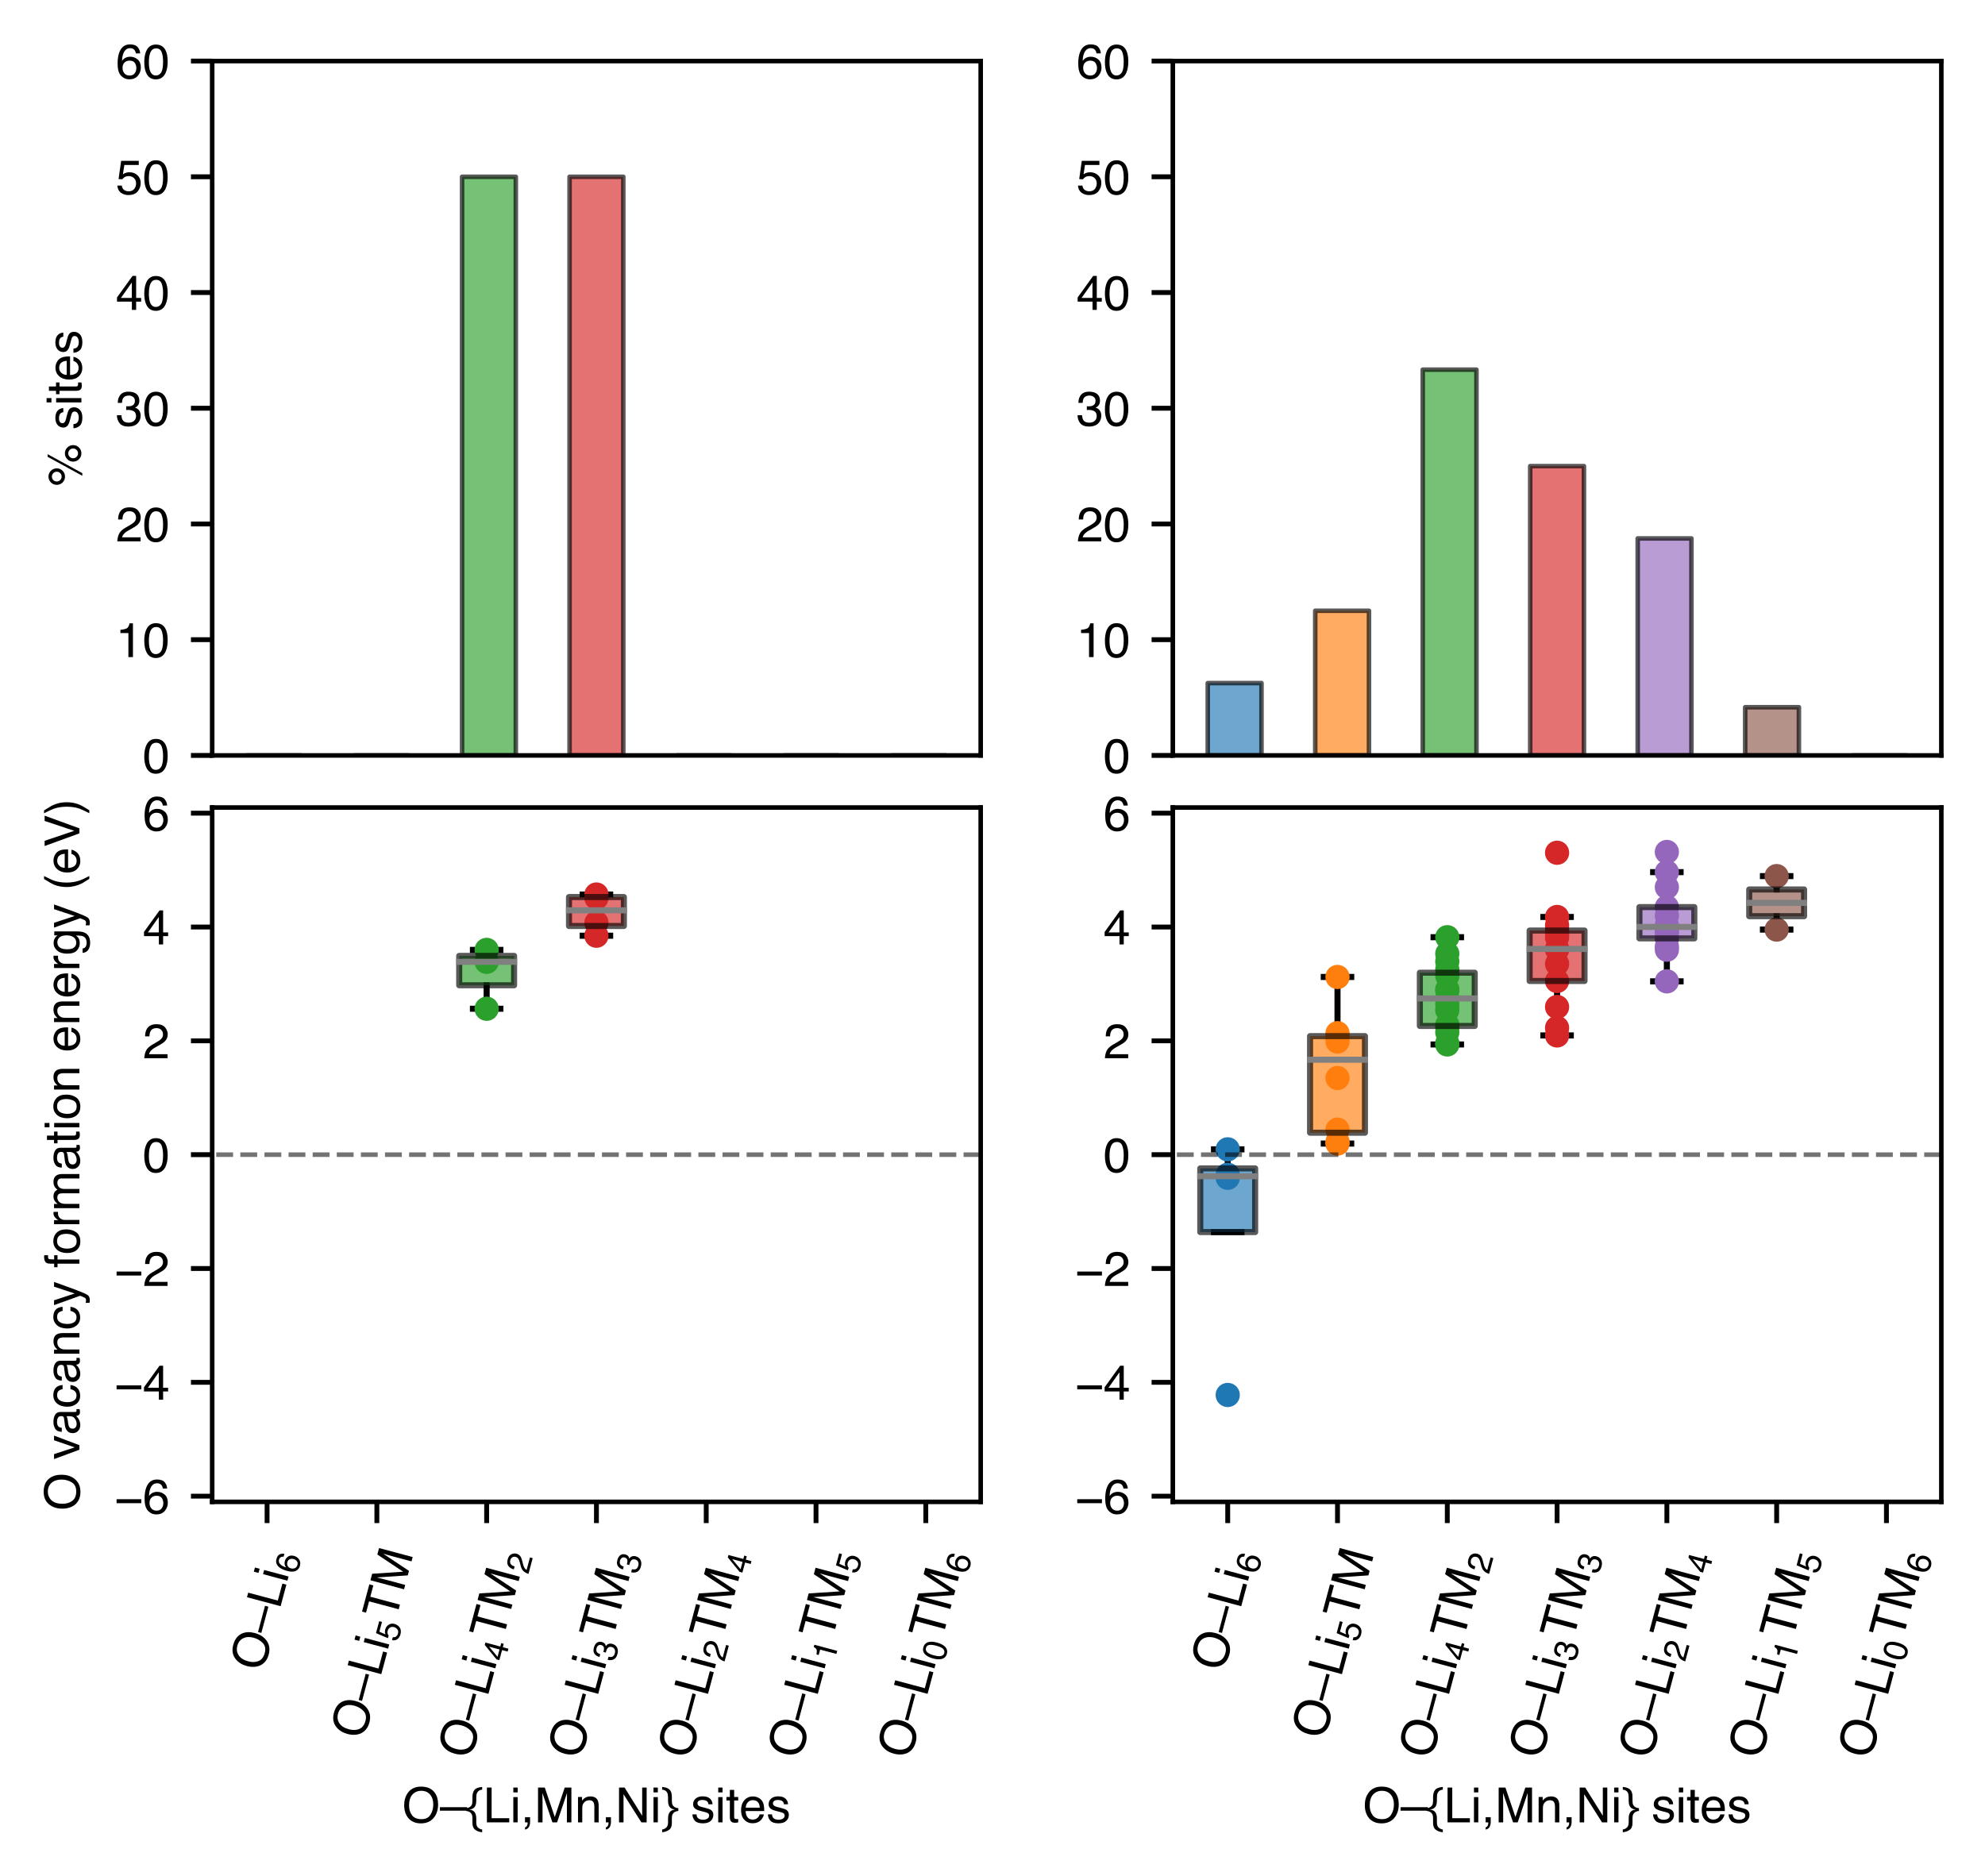 <?xml version="1.0" encoding="utf-8" standalone="no"?>
<!DOCTYPE svg PUBLIC "-//W3C//DTD SVG 1.1//EN"
  "http://www.w3.org/Graphics/SVG/1.1/DTD/svg11.dtd">
<!-- Created with matplotlib (https://matplotlib.org/) -->
<svg height="309.392pt" version="1.1" viewBox="0 0 327.306 309.392" width="327.306pt" xmlns="http://www.w3.org/2000/svg" xmlns:xlink="http://www.w3.org/1999/xlink">
 <defs>
  <style type="text/css">
*{stroke-linecap:butt;stroke-linejoin:round;}
  </style>
 </defs>
 <g id="figure_1">
  <g id="patch_1">
   <path d="M 0 309.392 
L 327.306 309.392 
L 327.306 0 
L 0 0 
z
" style="fill:#ffffff;"/>
  </g>
  <g id="axes_1">
   <g id="patch_2">
    <path d="M 34.986 124.575 
L 161.706 124.575 
L 161.706 10.069 
L 34.986 10.069 
z
" style="fill:#ffffff;"/>
   </g>
   <g id="patch_3">
    <path clip-path="url(#p3627219af1)" d="M 40.746 124.575 
L 49.608 124.575 
L 49.608 124.575 
L 40.746 124.575 
z
" style="fill:#1f77b4;opacity:0.65;stroke:#000000;stroke-linejoin:miter;stroke-width:0.75;"/>
   </g>
   <g id="patch_4">
    <path clip-path="url(#p3627219af1)" d="M 58.469 124.575 
L 67.331 124.575 
L 67.331 124.575 
L 58.469 124.575 
z
" style="fill:#ff7f0e;opacity:0.65;stroke:#000000;stroke-linejoin:miter;stroke-width:0.75;"/>
   </g>
   <g id="patch_5">
    <path clip-path="url(#p3627219af1)" d="M 76.192 124.575 
L 85.054 124.575 
L 85.054 29.154 
L 76.192 29.154 
z
" style="fill:#2ca02c;opacity:0.65;stroke:#000000;stroke-linejoin:miter;stroke-width:0.75;"/>
   </g>
   <g id="patch_6">
    <path clip-path="url(#p3627219af1)" d="M 93.915 124.575 
L 102.777 124.575 
L 102.777 29.154 
L 93.915 29.154 
z
" style="fill:#d62728;opacity:0.65;stroke:#000000;stroke-linejoin:miter;stroke-width:0.75;"/>
   </g>
   <g id="patch_7">
    <path clip-path="url(#p3627219af1)" d="M 111.639 124.575 
L 120.5 124.575 
L 120.5 124.575 
L 111.639 124.575 
z
" style="fill:#9467bd;opacity:0.65;stroke:#000000;stroke-linejoin:miter;stroke-width:0.75;"/>
   </g>
   <g id="patch_8">
    <path clip-path="url(#p3627219af1)" d="M 129.362 124.575 
L 138.223 124.575 
L 138.223 124.575 
L 129.362 124.575 
z
" style="fill:#8c564b;opacity:0.65;stroke:#000000;stroke-linejoin:miter;stroke-width:0.75;"/>
   </g>
   <g id="patch_9">
    <path clip-path="url(#p3627219af1)" d="M 147.085 124.575 
L 155.946 124.575 
L 155.946 124.575 
L 147.085 124.575 
z
" style="fill:#e377c2;opacity:0.65;stroke:#000000;stroke-linejoin:miter;stroke-width:0.75;"/>
   </g>
   <g id="matplotlib.axis_1"/>
   <g id="matplotlib.axis_2">
    <g id="ytick_1">
     <g id="line2d_1">
      <defs>
       <path d="M 0 0 
L -3.5 0 
" id="m8f9618e97f" style="stroke:#000000;stroke-width:0.8;"/>
      </defs>
      <g>
       <use style="stroke:#000000;stroke-width:0.8;" x="34.986" xlink:href="#m8f9618e97f" y="124.575"/>
      </g>
     </g>
     <g id="text_1">
      <!-- 0 -->
      <defs>
       <path d="M 27.047 69.922 
Q 40.625 69.922 46.688 58.734 
Q 51.375 50.094 51.375 35.062 
Q 51.375 20.797 47.125 11.469 
Q 40.969 -1.906 27 -1.906 
Q 14.406 -1.906 8.25 9.031 
Q 3.125 18.172 3.125 33.547 
Q 3.125 45.453 6.203 54 
Q 11.969 69.922 27.047 69.922 
z
M 26.953 6.109 
Q 33.797 6.109 37.844 12.156 
Q 41.891 18.219 41.891 34.719 
Q 41.891 46.625 38.953 54.312 
Q 36.031 62.016 27.594 62.016 
Q 19.828 62.016 16.234 54.703 
Q 12.641 47.406 12.641 33.203 
Q 12.641 22.516 14.938 16.016 
Q 18.453 6.109 26.953 6.109 
z
" id="Helvetica-48"/>
      </defs>
      <g transform="translate(23.538 127.445)scale(0.08 -0.08)">
       <use xlink:href="#Helvetica-48"/>
      </g>
     </g>
    </g>
    <g id="ytick_2">
     <g id="line2d_2">
      <g>
       <use style="stroke:#000000;stroke-width:0.8;" x="34.986" xlink:href="#m8f9618e97f" y="105.491"/>
      </g>
     </g>
     <g id="text_2">
      <!-- 10 -->
      <defs>
       <path d="M 9.578 49.516 
L 9.578 56.25 
Q 19.094 57.172 22.844 59.344 
Q 26.609 61.531 28.469 69.625 
L 35.406 69.625 
L 35.406 0 
L 26.031 0 
L 26.031 49.516 
z
" id="Helvetica-49"/>
      </defs>
      <g transform="translate(19.089 108.36)scale(0.08 -0.08)">
       <use xlink:href="#Helvetica-49"/>
       <use x="55.615" xlink:href="#Helvetica-48"/>
      </g>
     </g>
    </g>
    <g id="ytick_3">
     <g id="line2d_3">
      <g>
       <use style="stroke:#000000;stroke-width:0.8;" x="34.986" xlink:href="#m8f9618e97f" y="86.407"/>
      </g>
     </g>
     <g id="text_3">
      <!-- 20 -->
      <defs>
       <path d="M 3.125 0 
Q 3.609 9.031 6.859 15.719 
Q 10.109 22.406 19.531 27.875 
L 28.906 33.297 
Q 35.203 36.969 37.75 39.547 
Q 41.75 43.609 41.75 48.828 
Q 41.75 54.938 38.078 58.516 
Q 34.422 62.109 28.328 62.109 
Q 19.281 62.109 15.828 55.281 
Q 13.969 51.609 13.766 45.125 
L 4.828 45.125 
Q 4.984 54.25 8.203 60.016 
Q 13.922 70.172 28.375 70.172 
Q 40.375 70.172 45.922 63.672 
Q 51.469 57.172 51.469 49.219 
Q 51.469 40.828 45.562 34.859 
Q 42.141 31.391 33.297 26.469 
L 26.609 22.75 
Q 21.828 20.125 19.094 17.719 
Q 14.203 13.484 12.938 8.297 
L 51.125 8.297 
L 51.125 0 
L 3.125 0 
z
" id="Helvetica-50"/>
      </defs>
      <g transform="translate(19.089 89.276)scale(0.08 -0.08)">
       <use xlink:href="#Helvetica-50"/>
       <use x="55.615" xlink:href="#Helvetica-48"/>
      </g>
     </g>
    </g>
    <g id="ytick_4">
     <g id="line2d_4">
      <g>
       <use style="stroke:#000000;stroke-width:0.8;" x="34.986" xlink:href="#m8f9618e97f" y="67.322"/>
      </g>
     </g>
     <g id="text_4">
      <!-- 30 -->
      <defs>
       <path d="M 25.984 -1.906 
Q 13.578 -1.906 7.984 4.906 
Q 2.391 11.719 2.391 21.484 
L 11.578 21.484 
Q 12.156 14.703 14.109 11.625 
Q 17.531 6.109 26.469 6.109 
Q 33.406 6.109 37.594 9.812 
Q 41.797 13.531 41.797 19.391 
Q 41.797 26.609 37.375 29.484 
Q 32.953 32.375 25.094 32.375 
Q 24.219 32.375 23.312 32.344 
Q 22.406 32.328 21.484 32.281 
L 21.484 40.047 
Q 22.859 39.891 23.781 39.844 
Q 24.703 39.797 25.781 39.797 
Q 30.719 39.797 33.891 41.359 
Q 39.453 44.094 39.453 51.125 
Q 39.453 56.344 35.734 59.172 
Q 32.031 62.016 27.094 62.016 
Q 18.312 62.016 14.938 56.156 
Q 13.094 52.938 12.844 46.969 
L 4.156 46.969 
Q 4.156 54.781 7.281 60.25 
Q 12.641 70.016 26.172 70.016 
Q 36.859 70.016 42.719 65.25 
Q 48.578 60.5 48.578 51.469 
Q 48.578 45.016 45.125 41.016 
Q 42.969 38.531 39.547 37.109 
Q 45.062 35.594 48.156 31.266 
Q 51.266 26.953 51.266 20.703 
Q 51.266 10.688 44.672 4.391 
Q 38.094 -1.906 25.984 -1.906 
z
" id="Helvetica-51"/>
      </defs>
      <g transform="translate(19.089 70.192)scale(0.08 -0.08)">
       <use xlink:href="#Helvetica-51"/>
       <use x="55.615" xlink:href="#Helvetica-48"/>
      </g>
     </g>
    </g>
    <g id="ytick_5">
     <g id="line2d_5">
      <g>
       <use style="stroke:#000000;stroke-width:0.8;" x="34.986" xlink:href="#m8f9618e97f" y="48.238"/>
      </g>
     </g>
     <g id="text_5">
      <!-- 40 -->
      <defs>
       <path d="M 33.062 24.75 
L 33.062 56.453 
L 10.641 24.75 
z
M 33.203 0 
L 33.203 17.094 
L 2.547 17.094 
L 2.547 25.688 
L 34.578 70.125 
L 42 70.125 
L 42 24.75 
L 52.297 24.75 
L 52.297 17.094 
L 42 17.094 
L 42 0 
z
" id="Helvetica-52"/>
      </defs>
      <g transform="translate(19.089 51.107)scale(0.08 -0.08)">
       <use xlink:href="#Helvetica-52"/>
       <use x="55.615" xlink:href="#Helvetica-48"/>
      </g>
     </g>
    </g>
    <g id="ytick_6">
     <g id="line2d_6">
      <g>
       <use style="stroke:#000000;stroke-width:0.8;" x="34.986" xlink:href="#m8f9618e97f" y="29.154"/>
      </g>
     </g>
     <g id="text_6">
      <!-- 50 -->
      <defs>
       <path d="M 12.359 17.828 
Q 13.234 10.297 19.344 7.422 
Q 22.469 5.953 26.562 5.953 
Q 34.375 5.953 38.125 10.938 
Q 41.891 15.922 41.891 21.969 
Q 41.891 29.297 37.422 33.297 
Q 32.953 37.312 26.703 37.312 
Q 22.172 37.312 18.922 35.547 
Q 15.672 33.797 13.375 30.672 
L 5.766 31.109 
L 11.078 68.75 
L 47.406 68.75 
L 47.406 60.25 
L 17.672 60.25 
L 14.703 40.828 
Q 17.141 42.672 19.344 43.609 
Q 23.25 45.219 28.375 45.219 
Q 37.984 45.219 44.672 39.016 
Q 51.375 32.812 51.375 23.297 
Q 51.375 13.375 45.234 5.797 
Q 39.109 -1.766 25.688 -1.766 
Q 17.141 -1.766 10.562 3.047 
Q 4 7.859 3.219 17.828 
z
" id="Helvetica-53"/>
      </defs>
      <g transform="translate(19.089 32.023)scale(0.08 -0.08)">
       <use xlink:href="#Helvetica-53"/>
       <use x="55.615" xlink:href="#Helvetica-48"/>
      </g>
     </g>
    </g>
    <g id="ytick_7">
     <g id="line2d_7">
      <g>
       <use style="stroke:#000000;stroke-width:0.8;" x="34.986" xlink:href="#m8f9618e97f" y="10.069"/>
      </g>
     </g>
     <g id="text_7">
      <!-- 60 -->
      <defs>
       <path d="M 29.25 70.219 
Q 40.969 70.219 45.578 64.141 
Q 50.203 58.062 50.203 51.609 
L 41.5 51.609 
Q 40.719 55.766 39.016 58.109 
Q 35.844 62.5 29.391 62.5 
Q 22.016 62.5 17.672 55.688 
Q 13.328 48.875 12.844 36.188 
Q 15.875 40.625 20.453 42.828 
Q 24.656 44.781 29.828 44.781 
Q 38.625 44.781 45.156 39.156 
Q 51.703 33.547 51.703 22.406 
Q 51.703 12.891 45.5 5.531 
Q 39.312 -1.812 27.828 -1.812 
Q 18.016 -1.812 10.891 5.641 
Q 3.766 13.094 3.766 30.719 
Q 3.766 43.75 6.938 52.828 
Q 13.031 70.219 29.25 70.219 
z
M 28.609 6 
Q 35.547 6 38.984 10.656 
Q 42.438 15.328 42.438 21.688 
Q 42.438 27.047 39.359 31.906 
Q 36.281 36.766 28.172 36.766 
Q 22.516 36.766 18.234 33 
Q 13.969 29.25 13.969 21.688 
Q 13.969 15.047 17.844 10.516 
Q 21.734 6 28.609 6 
z
" id="Helvetica-54"/>
      </defs>
      <g transform="translate(19.089 12.939)scale(0.08 -0.08)">
       <use xlink:href="#Helvetica-54"/>
       <use x="55.615" xlink:href="#Helvetica-48"/>
      </g>
     </g>
    </g>
    <g id="text_8">
     <!-- % sites -->
     <defs>
      <path d="M 68.172 33.984 
Q 75.203 33.984 80.172 29 
Q 85.156 24.031 85.156 17 
Q 85.156 9.969 80.172 4.984 
Q 75.203 0 68.172 0 
Q 61.078 0 56.094 4.984 
Q 51.125 9.969 51.125 17 
Q 51.125 24.031 56.094 29 
Q 61.078 33.984 68.172 33.984 
z
M 61.078 69.625 
L 66.5 69.625 
L 27.391 -1.859 
L 21.969 -1.859 
z
M 20.219 40.719 
Q 24.422 40.719 27.375 43.672 
Q 30.328 46.625 30.328 50.781 
Q 30.328 54.938 27.375 57.891 
Q 24.422 60.844 20.219 60.844 
Q 16.062 60.844 13.109 57.906 
Q 10.156 54.984 10.156 50.781 
Q 10.156 46.625 13.109 43.672 
Q 16.062 40.719 20.219 40.719 
z
M 20.219 67.828 
Q 27.297 67.828 32.266 62.812 
Q 37.25 57.812 37.25 50.781 
Q 37.25 43.75 32.266 38.766 
Q 27.297 33.797 20.219 33.797 
Q 13.188 33.797 8.203 38.766 
Q 3.219 43.75 3.219 50.781 
Q 3.219 57.812 8.203 62.812 
Q 13.188 67.828 20.219 67.828 
z
M 68.172 6.938 
Q 72.312 6.938 75.266 9.891 
Q 78.219 12.844 78.219 17 
Q 78.219 21.141 75.266 24.094 
Q 72.312 27.047 68.172 27.047 
Q 63.969 27.047 61.016 24.094 
Q 58.062 21.141 58.062 17 
Q 58.062 12.844 61.016 9.891 
Q 63.969 6.938 68.172 6.938 
z
" id="Helvetica-37"/>
      <path id="Helvetica-32"/>
      <path d="M 11.672 16.406 
Q 12.062 12.016 13.875 9.672 
Q 17.188 5.422 25.391 5.422 
Q 30.281 5.422 33.984 7.547 
Q 37.703 9.672 37.703 14.109 
Q 37.703 17.484 34.719 19.234 
Q 32.812 20.312 27.203 21.734 
L 20.219 23.484 
Q 13.531 25.141 10.359 27.203 
Q 4.688 30.766 4.688 37.062 
Q 4.688 44.484 10.031 49.062 
Q 15.375 53.656 24.422 53.656 
Q 36.234 53.656 41.453 46.734 
Q 44.734 42.328 44.625 37.25 
L 36.328 37.25 
Q 36.078 40.234 34.234 42.672 
Q 31.203 46.141 23.734 46.141 
Q 18.75 46.141 16.188 44.234 
Q 13.625 42.328 13.625 39.203 
Q 13.625 35.797 17 33.734 
Q 18.953 32.516 22.75 31.594 
L 28.562 30.172 
Q 38.031 27.875 41.266 25.734 
Q 46.391 22.359 46.391 15.141 
Q 46.391 8.156 41.094 3.078 
Q 35.797 -2 24.953 -2 
Q 13.281 -2 8.422 3.297 
Q 3.562 8.594 3.219 16.406 
z
M 24.656 53.562 
z
" id="Helvetica-115"/>
      <path d="M 6.453 52.047 
L 15.375 52.047 
L 15.375 0 
L 6.453 0 
z
M 6.453 71.734 
L 15.375 71.734 
L 15.375 61.766 
L 6.453 61.766 
z
" id="Helvetica-105"/>
      <path d="M 8.203 66.891 
L 17.094 66.891 
L 17.094 52.297 
L 25.438 52.297 
L 25.438 45.125 
L 17.094 45.125 
L 17.094 10.984 
Q 17.094 8.25 18.953 7.328 
Q 19.969 6.781 22.359 6.781 
Q 23 6.781 23.734 6.812 
Q 24.469 6.844 25.438 6.938 
L 25.438 0 
Q 23.922 -0.438 22.281 -0.625 
Q 20.656 -0.828 18.75 -0.828 
Q 12.594 -0.828 10.391 2.312 
Q 8.203 5.469 8.203 10.5 
L 8.203 45.125 
L 1.125 45.125 
L 1.125 52.297 
L 8.203 52.297 
z
" id="Helvetica-116"/>
      <path d="M 28.219 53.469 
Q 33.797 53.469 39.016 50.859 
Q 44.234 48.25 46.969 44.094 
Q 49.609 40.141 50.484 34.859 
Q 51.266 31.25 51.266 23.344 
L 12.938 23.344 
Q 13.188 15.375 16.703 10.562 
Q 20.219 5.766 27.594 5.766 
Q 34.469 5.766 38.578 10.297 
Q 40.922 12.938 41.891 16.406 
L 50.531 16.406 
Q 50.203 13.531 48.266 9.984 
Q 46.344 6.453 43.953 4.203 
Q 39.938 0.297 34.031 -1.078 
Q 30.859 -1.859 26.859 -1.859 
Q 17.094 -1.859 10.297 5.25 
Q 3.516 12.359 3.516 25.141 
Q 3.516 37.75 10.344 45.609 
Q 17.188 53.469 28.219 53.469 
z
M 42.234 30.328 
Q 41.703 36.031 39.75 39.453 
Q 36.141 45.797 27.688 45.797 
Q 21.625 45.797 17.516 41.422 
Q 13.422 37.062 13.188 30.328 
z
M 27.391 53.562 
z
" id="Helvetica-101"/>
     </defs>
     <g transform="translate(13.421 80.215)rotate(-90)scale(0.08 -0.08)">
      <use xlink:href="#Helvetica-37"/>
      <use x="88.916" xlink:href="#Helvetica-32"/>
      <use x="116.699" xlink:href="#Helvetica-115"/>
      <use x="166.699" xlink:href="#Helvetica-105"/>
      <use x="188.916" xlink:href="#Helvetica-116"/>
      <use x="216.699" xlink:href="#Helvetica-101"/>
      <use x="272.314" xlink:href="#Helvetica-115"/>
     </g>
    </g>
   </g>
   <g id="patch_10">
    <path d="M 34.986 124.575 
L 34.986 10.069 
" style="fill:none;stroke:#000000;stroke-linecap:square;stroke-linejoin:miter;stroke-width:0.75;"/>
   </g>
   <g id="patch_11">
    <path d="M 161.706 124.575 
L 161.706 10.069 
" style="fill:none;stroke:#000000;stroke-linecap:square;stroke-linejoin:miter;stroke-width:0.75;"/>
   </g>
   <g id="patch_12">
    <path d="M 34.986 124.575 
L 161.706 124.575 
" style="fill:none;stroke:#000000;stroke-linecap:square;stroke-linejoin:miter;stroke-width:0.75;"/>
   </g>
   <g id="patch_13">
    <path d="M 34.986 10.069 
L 161.706 10.069 
" style="fill:none;stroke:#000000;stroke-linecap:square;stroke-linejoin:miter;stroke-width:0.75;"/>
   </g>
  </g>
  <g id="axes_2">
   <g id="patch_14">
    <path d="M 193.386 124.575 
L 320.106 124.575 
L 320.106 10.069 
L 193.386 10.069 
z
" style="fill:#ffffff;"/>
   </g>
   <g id="patch_15">
    <path clip-path="url(#pbcb0bd1ef6)" d="M 199.146 124.575 
L 208.008 124.575 
L 208.008 112.648 
L 199.146 112.648 
z
" style="fill:#1f77b4;opacity:0.65;stroke:#000000;stroke-linejoin:miter;stroke-width:0.75;"/>
   </g>
   <g id="patch_16">
    <path clip-path="url(#pbcb0bd1ef6)" d="M 216.869 124.575 
L 225.731 124.575 
L 225.731 100.72 
L 216.869 100.72 
z
" style="fill:#ff7f0e;opacity:0.65;stroke:#000000;stroke-linejoin:miter;stroke-width:0.75;"/>
   </g>
   <g id="patch_17">
    <path clip-path="url(#pbcb0bd1ef6)" d="M 234.592 124.575 
L 243.454 124.575 
L 243.454 60.961 
L 234.592 60.961 
z
" style="fill:#2ca02c;opacity:0.65;stroke:#000000;stroke-linejoin:miter;stroke-width:0.75;"/>
   </g>
   <g id="patch_18">
    <path clip-path="url(#pbcb0bd1ef6)" d="M 252.315 124.575 
L 261.177 124.575 
L 261.177 76.865 
L 252.315 76.865 
z
" style="fill:#d62728;opacity:0.65;stroke:#000000;stroke-linejoin:miter;stroke-width:0.75;"/>
   </g>
   <g id="patch_19">
    <path clip-path="url(#pbcb0bd1ef6)" d="M 270.039 124.575 
L 278.9 124.575 
L 278.9 88.792 
L 270.039 88.792 
z
" style="fill:#9467bd;opacity:0.65;stroke:#000000;stroke-linejoin:miter;stroke-width:0.75;"/>
   </g>
   <g id="patch_20">
    <path clip-path="url(#pbcb0bd1ef6)" d="M 287.762 124.575 
L 296.623 124.575 
L 296.623 116.624 
L 287.762 116.624 
z
" style="fill:#8c564b;opacity:0.65;stroke:#000000;stroke-linejoin:miter;stroke-width:0.75;"/>
   </g>
   <g id="patch_21">
    <path clip-path="url(#pbcb0bd1ef6)" d="M 305.485 124.575 
L 314.346 124.575 
L 314.346 124.575 
L 305.485 124.575 
z
" style="fill:#e377c2;opacity:0.65;stroke:#000000;stroke-linejoin:miter;stroke-width:0.75;"/>
   </g>
   <g id="matplotlib.axis_3"/>
   <g id="matplotlib.axis_4">
    <g id="ytick_8">
     <g id="line2d_8">
      <g>
       <use style="stroke:#000000;stroke-width:0.8;" x="193.386" xlink:href="#m8f9618e97f" y="124.575"/>
      </g>
     </g>
     <g id="text_9">
      <!-- 0 -->
      <g transform="translate(181.938 127.445)scale(0.08 -0.08)">
       <use xlink:href="#Helvetica-48"/>
      </g>
     </g>
    </g>
    <g id="ytick_9">
     <g id="line2d_9">
      <g>
       <use style="stroke:#000000;stroke-width:0.8;" x="193.386" xlink:href="#m8f9618e97f" y="105.491"/>
      </g>
     </g>
     <g id="text_10">
      <!-- 10 -->
      <g transform="translate(177.489 108.36)scale(0.08 -0.08)">
       <use xlink:href="#Helvetica-49"/>
       <use x="55.615" xlink:href="#Helvetica-48"/>
      </g>
     </g>
    </g>
    <g id="ytick_10">
     <g id="line2d_10">
      <g>
       <use style="stroke:#000000;stroke-width:0.8;" x="193.386" xlink:href="#m8f9618e97f" y="86.407"/>
      </g>
     </g>
     <g id="text_11">
      <!-- 20 -->
      <g transform="translate(177.489 89.276)scale(0.08 -0.08)">
       <use xlink:href="#Helvetica-50"/>
       <use x="55.615" xlink:href="#Helvetica-48"/>
      </g>
     </g>
    </g>
    <g id="ytick_11">
     <g id="line2d_11">
      <g>
       <use style="stroke:#000000;stroke-width:0.8;" x="193.386" xlink:href="#m8f9618e97f" y="67.322"/>
      </g>
     </g>
     <g id="text_12">
      <!-- 30 -->
      <g transform="translate(177.489 70.192)scale(0.08 -0.08)">
       <use xlink:href="#Helvetica-51"/>
       <use x="55.615" xlink:href="#Helvetica-48"/>
      </g>
     </g>
    </g>
    <g id="ytick_12">
     <g id="line2d_12">
      <g>
       <use style="stroke:#000000;stroke-width:0.8;" x="193.386" xlink:href="#m8f9618e97f" y="48.238"/>
      </g>
     </g>
     <g id="text_13">
      <!-- 40 -->
      <g transform="translate(177.489 51.107)scale(0.08 -0.08)">
       <use xlink:href="#Helvetica-52"/>
       <use x="55.615" xlink:href="#Helvetica-48"/>
      </g>
     </g>
    </g>
    <g id="ytick_13">
     <g id="line2d_13">
      <g>
       <use style="stroke:#000000;stroke-width:0.8;" x="193.386" xlink:href="#m8f9618e97f" y="29.154"/>
      </g>
     </g>
     <g id="text_14">
      <!-- 50 -->
      <g transform="translate(177.489 32.023)scale(0.08 -0.08)">
       <use xlink:href="#Helvetica-53"/>
       <use x="55.615" xlink:href="#Helvetica-48"/>
      </g>
     </g>
    </g>
    <g id="ytick_14">
     <g id="line2d_14">
      <g>
       <use style="stroke:#000000;stroke-width:0.8;" x="193.386" xlink:href="#m8f9618e97f" y="10.069"/>
      </g>
     </g>
     <g id="text_15">
      <!-- 60 -->
      <g transform="translate(177.489 12.939)scale(0.08 -0.08)">
       <use xlink:href="#Helvetica-54"/>
       <use x="55.615" xlink:href="#Helvetica-48"/>
      </g>
     </g>
    </g>
   </g>
   <g id="patch_22">
    <path d="M 193.386 124.575 
L 193.386 10.069 
" style="fill:none;stroke:#000000;stroke-linecap:square;stroke-linejoin:miter;stroke-width:0.75;"/>
   </g>
   <g id="patch_23">
    <path d="M 320.106 124.575 
L 320.106 10.069 
" style="fill:none;stroke:#000000;stroke-linecap:square;stroke-linejoin:miter;stroke-width:0.75;"/>
   </g>
   <g id="patch_24">
    <path d="M 193.386 124.575 
L 320.106 124.575 
" style="fill:none;stroke:#000000;stroke-linecap:square;stroke-linejoin:miter;stroke-width:0.75;"/>
   </g>
   <g id="patch_25">
    <path d="M 193.386 10.069 
L 320.106 10.069 
" style="fill:none;stroke:#000000;stroke-linecap:square;stroke-linejoin:miter;stroke-width:0.75;"/>
   </g>
  </g>
  <g id="axes_3">
   <g id="patch_26">
    <path d="M 34.986 247.669 
L 161.706 247.669 
L 161.706 133.163 
L 34.986 133.163 
z
" style="fill:#ffffff;"/>
   </g>
   <g id="matplotlib.axis_5">
    <g id="xtick_1">
     <g id="line2d_15">
      <defs>
       <path d="M 0 0 
L 0 3.5 
" id="mf3512a4efd" style="stroke:#000000;stroke-width:0.8;"/>
      </defs>
      <g>
       <use style="stroke:#000000;stroke-width:0.8;" x="44.038" xlink:href="#mf3512a4efd" y="247.669"/>
      </g>
     </g>
     <g id="text_16">
      <!-- O–Li$_6$ -->
      <defs>
       <path d="M 38.578 73.688 
Q 57.562 73.688 66.703 61.469 
Q 73.828 51.953 73.828 37.109 
Q 73.828 21.047 65.672 10.406 
Q 56.109 -2.094 38.375 -2.094 
Q 21.828 -2.094 12.359 8.844 
Q 3.906 19.391 3.906 35.5 
Q 3.906 50.047 11.141 60.406 
Q 20.406 73.688 38.578 73.688 
z
M 39.547 6.594 
Q 52.391 6.594 58.125 15.797 
Q 63.875 25 63.875 36.969 
Q 63.875 49.609 57.25 57.328 
Q 50.641 65.047 39.156 65.047 
Q 28.031 65.047 21 57.391 
Q 13.969 49.75 13.969 34.859 
Q 13.969 22.953 20 14.766 
Q 26.031 6.594 39.547 6.594 
z
M 38.875 73.688 
z
" id="Helvetica-79"/>
       <path d="M -0.25 31.25 
L 55.766 31.25 
L 55.766 24.078 
L -0.25 24.078 
z
" id="Helvetica-8211"/>
       <path d="M 7.625 71.734 
L 17.328 71.734 
L 17.328 8.547 
L 53.656 8.547 
L 53.656 0 
L 7.625 0 
z
" id="Helvetica-76"/>
      </defs>
      <g transform="translate(43.374 275.782)rotate(-75)scale(0.08 -0.08)">
       <use transform="translate(0 0.312)" xlink:href="#Helvetica-79"/>
       <use transform="translate(77.783 0.312)" xlink:href="#Helvetica-8211"/>
       <use transform="translate(133.398 0.312)" xlink:href="#Helvetica-76"/>
       <use transform="translate(189.014 0.312)" xlink:href="#Helvetica-105"/>
       <use transform="translate(212.146 -15.377)scale(0.7)" xlink:href="#Helvetica-54"/>
      </g>
     </g>
    </g>
    <g id="xtick_2">
     <g id="line2d_16">
      <g>
       <use style="stroke:#000000;stroke-width:0.8;" x="62.141" xlink:href="#mf3512a4efd" y="247.669"/>
      </g>
     </g>
     <g id="text_17">
      <!-- O–Li$_5$TM -->
      <defs>
       <path d="M 59.812 71.734 
L 59.812 63.188 
L 35.641 63.188 
L 35.641 0 
L 25.781 0 
L 25.781 63.188 
L 1.609 63.188 
L 1.609 71.734 
z
" id="Helvetica-84"/>
       <path d="M 7.375 71.734 
L 21.297 71.734 
L 41.891 11.078 
L 62.359 71.734 
L 76.125 71.734 
L 76.125 0 
L 66.891 0 
L 66.891 42.328 
Q 66.891 44.531 66.984 49.609 
Q 67.094 54.688 67.094 60.5 
L 46.625 0 
L 37.016 0 
L 16.406 60.5 
L 16.406 58.297 
Q 16.406 55.672 16.531 50.266 
Q 16.656 44.875 16.656 42.328 
L 16.656 0 
L 7.375 0 
z
" id="Helvetica-77"/>
      </defs>
      <g transform="translate(59.976 286.987)rotate(-75)scale(0.08 -0.08)">
       <use transform="translate(0 0.312)" xlink:href="#Helvetica-79"/>
       <use transform="translate(77.783 0.312)" xlink:href="#Helvetica-8211"/>
       <use transform="translate(133.398 0.312)" xlink:href="#Helvetica-76"/>
       <use transform="translate(189.014 0.312)" xlink:href="#Helvetica-105"/>
       <use transform="translate(212.146 -15.377)scale(0.7)" xlink:href="#Helvetica-53"/>
       <use transform="translate(253.691 0.312)" xlink:href="#Helvetica-84"/>
       <use transform="translate(314.775 0.312)" xlink:href="#Helvetica-77"/>
      </g>
     </g>
    </g>
    <g id="xtick_3">
     <g id="line2d_17">
      <g>
       <use style="stroke:#000000;stroke-width:0.8;" x="80.243" xlink:href="#mf3512a4efd" y="247.669"/>
      </g>
     </g>
     <g id="text_18">
      <!-- O–Li$_4$TM$_2$ -->
      <g transform="translate(77.644 290.233)rotate(-75)scale(0.08 -0.08)">
       <use transform="translate(0 0.312)" xlink:href="#Helvetica-79"/>
       <use transform="translate(77.783 0.312)" xlink:href="#Helvetica-8211"/>
       <use transform="translate(133.398 0.312)" xlink:href="#Helvetica-76"/>
       <use transform="translate(189.014 0.312)" xlink:href="#Helvetica-105"/>
       <use transform="translate(212.146 -15.377)scale(0.7)" xlink:href="#Helvetica-52"/>
       <use transform="translate(253.691 0.312)" xlink:href="#Helvetica-84"/>
       <use transform="translate(314.775 0.312)" xlink:href="#Helvetica-77"/>
       <use transform="translate(398.991 -15.377)scale(0.7)" xlink:href="#Helvetica-50"/>
      </g>
     </g>
    </g>
    <g id="xtick_4">
     <g id="line2d_18">
      <g>
       <use style="stroke:#000000;stroke-width:0.8;" x="98.346" xlink:href="#mf3512a4efd" y="247.669"/>
      </g>
     </g>
     <g id="text_19">
      <!-- O–Li$_3$TM$_3$ -->
      <g transform="translate(95.747 290.233)rotate(-75)scale(0.08 -0.08)">
       <use transform="translate(0 0.312)" xlink:href="#Helvetica-79"/>
       <use transform="translate(77.783 0.312)" xlink:href="#Helvetica-8211"/>
       <use transform="translate(133.398 0.312)" xlink:href="#Helvetica-76"/>
       <use transform="translate(189.014 0.312)" xlink:href="#Helvetica-105"/>
       <use transform="translate(212.146 -15.377)scale(0.7)" xlink:href="#Helvetica-51"/>
       <use transform="translate(253.691 0.312)" xlink:href="#Helvetica-84"/>
       <use transform="translate(314.775 0.312)" xlink:href="#Helvetica-77"/>
       <use transform="translate(398.991 -15.377)scale(0.7)" xlink:href="#Helvetica-51"/>
      </g>
     </g>
    </g>
    <g id="xtick_5">
     <g id="line2d_19">
      <g>
       <use style="stroke:#000000;stroke-width:0.8;" x="116.449" xlink:href="#mf3512a4efd" y="247.669"/>
      </g>
     </g>
     <g id="text_20">
      <!-- O–Li$_2$TM$_4$ -->
      <g transform="translate(113.85 290.233)rotate(-75)scale(0.08 -0.08)">
       <use transform="translate(0 0.312)" xlink:href="#Helvetica-79"/>
       <use transform="translate(77.783 0.312)" xlink:href="#Helvetica-8211"/>
       <use transform="translate(133.398 0.312)" xlink:href="#Helvetica-76"/>
       <use transform="translate(189.014 0.312)" xlink:href="#Helvetica-105"/>
       <use transform="translate(212.146 -15.377)scale(0.7)" xlink:href="#Helvetica-50"/>
       <use transform="translate(253.691 0.312)" xlink:href="#Helvetica-84"/>
       <use transform="translate(314.775 0.312)" xlink:href="#Helvetica-77"/>
       <use transform="translate(398.991 -15.377)scale(0.7)" xlink:href="#Helvetica-52"/>
      </g>
     </g>
    </g>
    <g id="xtick_6">
     <g id="line2d_20">
      <g>
       <use style="stroke:#000000;stroke-width:0.8;" x="134.552" xlink:href="#mf3512a4efd" y="247.669"/>
      </g>
     </g>
     <g id="text_21">
      <!-- O–Li$_1$TM$_5$ -->
      <g transform="translate(131.953 290.233)rotate(-75)scale(0.08 -0.08)">
       <use transform="translate(0 0.312)" xlink:href="#Helvetica-79"/>
       <use transform="translate(77.783 0.312)" xlink:href="#Helvetica-8211"/>
       <use transform="translate(133.398 0.312)" xlink:href="#Helvetica-76"/>
       <use transform="translate(189.014 0.312)" xlink:href="#Helvetica-105"/>
       <use transform="translate(212.146 -15.377)scale(0.7)" xlink:href="#Helvetica-49"/>
       <use transform="translate(253.691 0.312)" xlink:href="#Helvetica-84"/>
       <use transform="translate(314.775 0.312)" xlink:href="#Helvetica-77"/>
       <use transform="translate(398.991 -15.377)scale(0.7)" xlink:href="#Helvetica-53"/>
      </g>
     </g>
    </g>
    <g id="xtick_7">
     <g id="line2d_21">
      <g>
       <use style="stroke:#000000;stroke-width:0.8;" x="152.655" xlink:href="#mf3512a4efd" y="247.669"/>
      </g>
     </g>
     <g id="text_22">
      <!-- O–Li$_0$TM$_6$ -->
      <g transform="translate(150.056 290.233)rotate(-75)scale(0.08 -0.08)">
       <use transform="translate(0 0.312)" xlink:href="#Helvetica-79"/>
       <use transform="translate(77.783 0.312)" xlink:href="#Helvetica-8211"/>
       <use transform="translate(133.398 0.312)" xlink:href="#Helvetica-76"/>
       <use transform="translate(189.014 0.312)" xlink:href="#Helvetica-105"/>
       <use transform="translate(212.146 -15.377)scale(0.7)" xlink:href="#Helvetica-48"/>
       <use transform="translate(253.691 0.312)" xlink:href="#Helvetica-84"/>
       <use transform="translate(314.775 0.312)" xlink:href="#Helvetica-77"/>
       <use transform="translate(398.991 -15.377)scale(0.7)" xlink:href="#Helvetica-54"/>
      </g>
     </g>
    </g>
    <g id="text_23">
     <!-- O–{Li,Mn,Ni} sites -->
     <defs>
      <path d="M 19.094 -0.25 
Q 19.094 -7.766 22.891 -10.953 
Q 26.703 -14.156 31.25 -14.703 
L 31.25 -20.406 
Q 22.562 -19.531 16.875 -15.297 
Q 11.188 -11.078 11.188 -1.422 
L 11.188 8.641 
Q 11.188 13.969 9.516 17.047 
Q 6.5 22.656 -2.094 23.578 
L -2.094 29.156 
Q 6.547 30.172 9.516 35.547 
Q 11.188 38.531 11.188 44.094 
L 11.188 52.047 
Q 11.188 61.234 15.156 66.594 
Q 19.141 71.969 31.25 73 
L 31.25 67.438 
Q 23.391 66.75 20.609 60.5 
Q 19.094 57.078 19.094 51.031 
L 19.094 45.562 
Q 19.094 38.234 17.281 34.328 
Q 14.016 27.25 4.594 26.375 
Q 13.969 25.531 17.281 18.172 
Q 19.094 14.109 19.094 7.125 
z
" id="Helvetica-123"/>
      <path d="M 8.297 -10.203 
Q 11.672 -9.625 13.031 -5.469 
Q 13.766 -3.266 13.766 -1.219 
Q 13.766 -0.875 13.734 -0.609 
Q 13.719 -0.344 13.625 0 
L 8.297 0 
L 8.297 10.641 
L 18.75 10.641 
L 18.75 0.781 
Q 18.75 -5.031 16.406 -9.422 
Q 14.062 -13.812 8.297 -14.844 
z
" id="Helvetica-44"/>
      <path d="M 6.453 52.297 
L 14.797 52.297 
L 14.797 44.875 
Q 18.5 49.469 22.656 51.469 
Q 26.812 53.469 31.891 53.469 
Q 43.016 53.469 46.922 45.703 
Q 49.078 41.453 49.078 33.547 
L 49.078 0 
L 40.141 0 
L 40.141 32.953 
Q 40.141 37.75 38.719 40.672 
Q 36.375 45.562 30.219 45.562 
Q 27.094 45.562 25.094 44.922 
Q 21.484 43.844 18.75 40.625 
Q 16.547 38.031 15.891 35.266 
Q 15.234 32.516 15.234 27.391 
L 15.234 0 
L 6.453 0 
z
M 27.094 53.562 
z
" id="Helvetica-110"/>
      <path d="M 7.625 71.734 
L 19.094 71.734 
L 55.328 13.625 
L 55.328 71.734 
L 64.547 71.734 
L 64.547 0 
L 53.656 0 
L 16.891 58.062 
L 16.891 0 
L 7.625 0 
z
M 35.453 71.734 
z
" id="Helvetica-78"/>
      <path d="M 28.656 26.375 
Q 19.281 27.25 16.016 34.281 
Q 14.203 38.188 14.203 45.562 
L 14.203 51.031 
Q 14.203 57.469 12.703 60.797 
Q 9.969 66.75 2.047 67.438 
L 2.047 73 
Q 14.656 71.969 19.141 65.188 
Q 22.078 60.844 22.078 52.047 
L 22.078 44.094 
Q 22.078 38.625 23.734 35.594 
Q 26.766 30.078 35.406 29.156 
L 35.406 23.578 
Q 26.812 22.703 23.734 17 
Q 22.078 13.875 22.078 8.641 
L 22.078 -1.422 
Q 22.078 -11.281 16.375 -15.375 
Q 10.688 -19.484 2.047 -20.406 
L 2.047 -14.703 
Q 7.281 -14.016 10.734 -10.516 
Q 14.203 -7.031 14.203 -0.25 
L 14.203 7.125 
Q 14.203 14.156 16.016 18.172 
Q 19.344 25.531 28.656 26.375 
z
" id="Helvetica-125"/>
     </defs>
     <g transform="translate(66.333 300.524)scale(0.08 -0.08)">
      <use xlink:href="#Helvetica-79"/>
      <use x="77.783" xlink:href="#Helvetica-8211"/>
      <use x="133.398" xlink:href="#Helvetica-123"/>
      <use x="166.797" xlink:href="#Helvetica-76"/>
      <use x="222.412" xlink:href="#Helvetica-105"/>
      <use x="244.629" xlink:href="#Helvetica-44"/>
      <use x="272.412" xlink:href="#Helvetica-77"/>
      <use x="355.713" xlink:href="#Helvetica-110"/>
      <use x="411.328" xlink:href="#Helvetica-44"/>
      <use x="439.111" xlink:href="#Helvetica-78"/>
      <use x="511.328" xlink:href="#Helvetica-105"/>
      <use x="533.545" xlink:href="#Helvetica-125"/>
      <use x="566.943" xlink:href="#Helvetica-32"/>
      <use x="594.727" xlink:href="#Helvetica-115"/>
      <use x="644.727" xlink:href="#Helvetica-105"/>
      <use x="666.943" xlink:href="#Helvetica-116"/>
      <use x="694.727" xlink:href="#Helvetica-101"/>
      <use x="750.342" xlink:href="#Helvetica-115"/>
     </g>
    </g>
   </g>
   <g id="matplotlib.axis_6">
    <g id="ytick_15">
     <g id="line2d_22">
      <g>
       <use style="stroke:#000000;stroke-width:0.8;" x="34.986" xlink:href="#m8f9618e97f" y="246.731"/>
      </g>
     </g>
     <g id="text_24">
      <!-- −6 -->
      <defs>
       <path d="M 55.422 29.594 
L 55.422 21.391 
L 4.5 21.391 
L 4.5 29.594 
z
" id="Helvetica-8722"/>
      </defs>
      <g transform="translate(18.865 249.6)scale(0.08 -0.08)">
       <use xlink:href="#Helvetica-8722"/>
       <use x="58.398" xlink:href="#Helvetica-54"/>
      </g>
     </g>
    </g>
    <g id="ytick_16">
     <g id="line2d_23">
      <g>
       <use style="stroke:#000000;stroke-width:0.8;" x="34.986" xlink:href="#m8f9618e97f" y="227.959"/>
      </g>
     </g>
     <g id="text_25">
      <!-- −4 -->
      <g transform="translate(18.865 230.829)scale(0.08 -0.08)">
       <use xlink:href="#Helvetica-8722"/>
       <use x="58.398" xlink:href="#Helvetica-52"/>
      </g>
     </g>
    </g>
    <g id="ytick_17">
     <g id="line2d_24">
      <g>
       <use style="stroke:#000000;stroke-width:0.8;" x="34.986" xlink:href="#m8f9618e97f" y="209.188"/>
      </g>
     </g>
     <g id="text_26">
      <!-- −2 -->
      <g transform="translate(18.865 212.057)scale(0.08 -0.08)">
       <use xlink:href="#Helvetica-8722"/>
       <use x="58.398" xlink:href="#Helvetica-50"/>
      </g>
     </g>
    </g>
    <g id="ytick_18">
     <g id="line2d_25">
      <g>
       <use style="stroke:#000000;stroke-width:0.8;" x="34.986" xlink:href="#m8f9618e97f" y="190.416"/>
      </g>
     </g>
     <g id="text_27">
      <!-- 0 -->
      <g transform="translate(23.538 193.286)scale(0.08 -0.08)">
       <use xlink:href="#Helvetica-48"/>
      </g>
     </g>
    </g>
    <g id="ytick_19">
     <g id="line2d_26">
      <g>
       <use style="stroke:#000000;stroke-width:0.8;" x="34.986" xlink:href="#m8f9618e97f" y="171.645"/>
      </g>
     </g>
     <g id="text_28">
      <!-- 2 -->
      <g transform="translate(23.538 174.514)scale(0.08 -0.08)">
       <use xlink:href="#Helvetica-50"/>
      </g>
     </g>
    </g>
    <g id="ytick_20">
     <g id="line2d_27">
      <g>
       <use style="stroke:#000000;stroke-width:0.8;" x="34.986" xlink:href="#m8f9618e97f" y="152.873"/>
      </g>
     </g>
     <g id="text_29">
      <!-- 4 -->
      <g transform="translate(23.538 155.743)scale(0.08 -0.08)">
       <use xlink:href="#Helvetica-52"/>
      </g>
     </g>
    </g>
    <g id="ytick_21">
     <g id="line2d_28">
      <g>
       <use style="stroke:#000000;stroke-width:0.8;" x="34.986" xlink:href="#m8f9618e97f" y="134.102"/>
      </g>
     </g>
     <g id="text_30">
      <!-- 6 -->
      <g transform="translate(23.538 136.971)scale(0.08 -0.08)">
       <use xlink:href="#Helvetica-54"/>
      </g>
     </g>
    </g>
    <g id="text_31">
     <!-- O vacancy formation energy (eV) -->
     <defs>
      <path d="M 10.75 52.297 
L 24.703 9.719 
L 39.312 52.297 
L 48.922 52.297 
L 29.203 0 
L 19.828 0 
L 0.531 52.297 
z
" id="Helvetica-118"/>
      <path d="M 13.188 13.922 
Q 13.188 10.109 15.969 7.906 
Q 18.75 5.719 22.562 5.719 
Q 27.203 5.719 31.547 7.859 
Q 38.875 11.422 38.875 19.531 
L 38.875 26.609 
Q 37.25 25.594 34.703 24.906 
Q 32.172 24.219 29.734 23.922 
L 24.422 23.25 
Q 19.625 22.609 17.234 21.234 
Q 13.188 18.953 13.188 13.922 
z
M 34.469 31.688 
Q 37.5 32.078 38.531 34.234 
Q 39.109 35.406 39.109 37.594 
Q 39.109 42.094 35.906 44.109 
Q 32.719 46.141 26.766 46.141 
Q 19.875 46.141 17 42.438 
Q 15.375 40.375 14.891 36.328 
L 6.688 36.328 
Q 6.938 46 12.969 49.781 
Q 19 53.562 26.953 53.562 
Q 36.188 53.562 41.938 50.047 
Q 47.656 46.531 47.656 39.109 
L 47.656 8.984 
Q 47.656 7.625 48.219 6.781 
Q 48.781 5.953 50.594 5.953 
Q 51.172 5.953 51.906 6.031 
Q 52.641 6.109 53.469 6.25 
L 53.469 -0.25 
Q 51.422 -0.828 50.344 -0.969 
Q 49.266 -1.125 47.406 -1.125 
Q 42.875 -1.125 40.828 2.094 
Q 39.75 3.812 39.312 6.938 
Q 36.625 3.422 31.594 0.828 
Q 26.562 -1.766 20.516 -1.766 
Q 13.234 -1.766 8.609 2.656 
Q 4 7.078 4 13.719 
Q 4 21 8.547 25 
Q 13.094 29 20.453 29.938 
z
M 27.203 53.562 
z
" id="Helvetica-97"/>
      <path d="M 26.609 53.812 
Q 35.453 53.812 40.984 49.516 
Q 46.531 45.219 47.656 34.719 
L 39.109 34.719 
Q 38.328 39.547 35.547 42.75 
Q 32.766 45.953 26.609 45.953 
Q 18.219 45.953 14.594 37.75 
Q 12.25 32.422 12.25 24.609 
Q 12.25 16.75 15.562 11.375 
Q 18.891 6 26.031 6 
Q 31.5 6 34.688 9.344 
Q 37.891 12.703 39.109 18.5 
L 47.656 18.5 
Q 46.188 8.109 40.328 3.297 
Q 34.469 -1.516 25.344 -1.516 
Q 15.094 -1.516 8.984 5.984 
Q 2.875 13.484 2.875 24.703 
Q 2.875 38.484 9.562 46.141 
Q 16.266 53.812 26.609 53.812 
z
M 25.25 53.562 
z
" id="Helvetica-99"/>
      <path d="M 39.109 52.297 
L 48.828 52.297 
Q 46.969 47.266 40.578 29.344 
Q 35.797 15.875 32.562 7.375 
Q 24.953 -12.641 21.828 -17.031 
Q 18.703 -21.438 11.078 -21.438 
Q 9.234 -21.438 8.234 -21.281 
Q 7.234 -21.141 5.766 -20.75 
L 5.766 -12.75 
Q 8.062 -13.375 9.078 -13.516 
Q 10.109 -13.672 10.891 -13.672 
Q 13.328 -13.672 14.469 -12.859 
Q 15.625 -12.062 16.406 -10.891 
Q 16.656 -10.5 18.156 -6.875 
Q 19.672 -3.266 20.359 -1.516 
L 1.031 52.297 
L 10.984 52.297 
L 25 9.719 
z
M 24.953 53.562 
z
" id="Helvetica-121"/>
      <path d="M 8.641 60.25 
Q 8.844 65.719 10.547 68.266 
Q 13.625 72.75 22.406 72.75 
Q 23.25 72.75 24.125 72.703 
Q 25 72.656 26.125 72.562 
L 26.125 64.547 
Q 24.75 64.656 24.141 64.672 
Q 23.531 64.703 23 64.703 
Q 19 64.703 18.219 62.625 
Q 17.438 60.547 17.438 52.047 
L 26.125 52.047 
L 26.125 45.125 
L 17.328 45.125 
L 17.328 0 
L 8.641 0 
L 8.641 45.125 
L 1.375 45.125 
L 1.375 52.047 
L 8.641 52.047 
L 8.641 60.25 
z
" id="Helvetica-102"/>
      <path d="M 27.203 5.672 
Q 35.938 5.672 39.188 12.281 
Q 42.438 18.891 42.438 27 
Q 42.438 34.328 40.094 38.922 
Q 36.375 46.141 27.297 46.141 
Q 19.234 46.141 15.578 39.984 
Q 11.922 33.844 11.922 25.141 
Q 11.922 16.797 15.578 11.234 
Q 19.234 5.672 27.203 5.672 
z
M 27.547 53.812 
Q 37.641 53.812 44.625 47.062 
Q 51.609 40.328 51.609 27.25 
Q 51.609 14.594 45.453 6.344 
Q 39.312 -1.906 26.375 -1.906 
Q 15.578 -1.906 9.219 5.391 
Q 2.875 12.703 2.875 25 
Q 2.875 38.188 9.562 46 
Q 16.266 53.812 27.547 53.812 
z
M 27.25 53.562 
z
" id="Helvetica-111"/>
      <path d="M 6.688 52.297 
L 15.047 52.297 
L 15.047 43.266 
Q 16.062 45.906 20.062 49.688 
Q 24.078 53.469 29.297 53.469 
Q 29.547 53.469 30.125 53.422 
Q 30.719 53.375 32.125 53.219 
L 32.125 43.953 
Q 31.344 44.094 30.688 44.141 
Q 30.031 44.188 29.25 44.188 
Q 22.609 44.188 19.047 39.906 
Q 15.484 35.641 15.484 30.078 
L 15.484 0 
L 6.688 0 
z
" id="Helvetica-114"/>
      <path d="M 6.453 52.297 
L 15.141 52.297 
L 15.141 44.875 
Q 18.266 48.734 20.797 50.484 
Q 25.141 53.469 30.672 53.469 
Q 36.922 53.469 40.719 50.391 
Q 42.875 48.641 44.625 45.219 
Q 47.562 49.422 51.516 51.438 
Q 55.469 53.469 60.406 53.469 
Q 70.953 53.469 74.75 45.844 
Q 76.812 41.75 76.812 34.812 
L 76.812 0 
L 67.672 0 
L 67.672 36.328 
Q 67.672 41.547 65.062 43.5 
Q 62.453 45.453 58.688 45.453 
Q 53.516 45.453 49.781 41.984 
Q 46.047 38.531 46.047 30.422 
L 46.047 0 
L 37.109 0 
L 37.109 34.125 
Q 37.109 39.453 35.844 41.891 
Q 33.844 45.562 28.375 45.562 
Q 23.391 45.562 19.312 41.703 
Q 15.234 37.844 15.234 27.734 
L 15.234 0 
L 6.453 0 
z
" id="Helvetica-109"/>
      <path d="M 24.906 53.219 
Q 31.062 53.219 35.641 50.203 
Q 38.141 48.484 40.719 45.219 
L 40.719 51.812 
L 48.828 51.812 
L 48.828 4.25 
Q 48.828 -5.719 45.906 -11.469 
Q 40.438 -22.125 25.25 -22.125 
Q 16.797 -22.125 11.031 -18.328 
Q 5.281 -14.547 4.594 -6.5 
L 13.531 -6.5 
Q 14.156 -10.016 16.062 -11.922 
Q 19.047 -14.844 25.438 -14.844 
Q 35.547 -14.844 38.672 -7.719 
Q 40.531 -3.516 40.375 7.281 
Q 37.75 3.266 34.031 1.312 
Q 30.328 -0.641 24.219 -0.641 
Q 15.719 -0.641 9.344 5.391 
Q 2.984 11.422 2.984 25.344 
Q 2.984 38.484 9.406 45.844 
Q 15.828 53.219 24.906 53.219 
z
M 40.719 26.375 
Q 40.719 36.078 36.719 40.766 
Q 32.719 45.453 26.516 45.453 
Q 17.234 45.453 13.812 36.766 
Q 12.016 32.125 12.016 24.609 
Q 12.016 15.766 15.594 11.156 
Q 19.188 6.547 25.25 6.547 
Q 34.719 6.547 38.578 15.094 
Q 40.719 19.922 40.719 26.375 
z
M 25.922 53.562 
z
" id="Helvetica-103"/>
      <path d="M 29.594 72.906 
Q 21.922 58.016 19.625 50.984 
Q 16.156 40.281 16.156 26.266 
Q 16.156 12.109 20.125 0.391 
Q 22.562 -6.844 29.734 -20.406 
L 23.828 -20.406 
Q 16.703 -9.281 14.984 -6.203 
Q 13.281 -3.125 11.281 2.156 
Q 8.547 9.375 7.469 17.578 
Q 6.938 21.828 6.938 25.688 
Q 6.938 40.141 11.469 51.422 
Q 14.359 58.594 23.484 72.906 
z
" id="Helvetica-40"/>
      <path d="M 13.281 71.734 
L 33.891 10.641 
L 54.25 71.734 
L 65.141 71.734 
L 38.969 0 
L 28.656 0 
L 2.547 71.734 
z
" id="Helvetica-86"/>
      <path d="M 3.469 -20.406 
Q 11.234 -5.281 13.484 1.656 
Q 16.891 12.156 16.891 26.266 
Q 16.891 40.375 12.938 52.094 
Q 10.5 59.328 3.328 72.906 
L 9.234 72.906 
Q 16.75 60.891 18.328 58.078 
Q 19.922 55.281 21.781 50.344 
Q 24.125 44.234 25.125 38.281 
Q 26.125 32.328 26.125 26.812 
Q 26.125 12.359 21.531 1.031 
Q 18.656 -6.25 9.578 -20.406 
z
" id="Helvetica-41"/>
     </defs>
     <g transform="translate(13.095 249.104)rotate(-90)scale(0.08 -0.08)">
      <use xlink:href="#Helvetica-79"/>
      <use x="77.783" xlink:href="#Helvetica-32"/>
      <use x="105.566" xlink:href="#Helvetica-118"/>
      <use x="155.566" xlink:href="#Helvetica-97"/>
      <use x="211.182" xlink:href="#Helvetica-99"/>
      <use x="261.182" xlink:href="#Helvetica-97"/>
      <use x="316.797" xlink:href="#Helvetica-110"/>
      <use x="372.412" xlink:href="#Helvetica-99"/>
      <use x="422.412" xlink:href="#Helvetica-121"/>
      <use x="472.412" xlink:href="#Helvetica-32"/>
      <use x="500.195" xlink:href="#Helvetica-102"/>
      <use x="527.979" xlink:href="#Helvetica-111"/>
      <use x="583.594" xlink:href="#Helvetica-114"/>
      <use x="616.895" xlink:href="#Helvetica-109"/>
      <use x="700.195" xlink:href="#Helvetica-97"/>
      <use x="755.811" xlink:href="#Helvetica-116"/>
      <use x="783.594" xlink:href="#Helvetica-105"/>
      <use x="805.811" xlink:href="#Helvetica-111"/>
      <use x="861.426" xlink:href="#Helvetica-110"/>
      <use x="917.041" xlink:href="#Helvetica-32"/>
      <use x="944.824" xlink:href="#Helvetica-101"/>
      <use x="1000.439" xlink:href="#Helvetica-110"/>
      <use x="1056.055" xlink:href="#Helvetica-101"/>
      <use x="1111.67" xlink:href="#Helvetica-114"/>
      <use x="1144.971" xlink:href="#Helvetica-103"/>
      <use x="1200.586" xlink:href="#Helvetica-121"/>
      <use x="1250.586" xlink:href="#Helvetica-32"/>
      <use x="1278.369" xlink:href="#Helvetica-40"/>
      <use x="1311.67" xlink:href="#Helvetica-101"/>
      <use x="1367.285" xlink:href="#Helvetica-86"/>
      <use x="1433.984" xlink:href="#Helvetica-41"/>
     </g>
    </g>
   </g>
   <g id="line2d_29">
    <path clip-path="url(#p952d19d1ab)" style="fill:none;stroke:#000000;stroke-linecap:square;"/>
   </g>
   <g id="line2d_30">
    <path clip-path="url(#p952d19d1ab)" style="fill:none;stroke:#000000;stroke-linecap:square;"/>
   </g>
   <g id="line2d_31">
    <path clip-path="url(#p952d19d1ab)" style="fill:none;stroke:#000000;stroke-linecap:square;"/>
   </g>
   <g id="line2d_32">
    <path clip-path="url(#p952d19d1ab)" style="fill:none;stroke:#000000;stroke-linecap:square;"/>
   </g>
   <g id="line2d_33"/>
   <g id="line2d_34">
    <path clip-path="url(#p952d19d1ab)" style="fill:none;stroke:#000000;stroke-linecap:square;"/>
   </g>
   <g id="line2d_35">
    <path clip-path="url(#p952d19d1ab)" style="fill:none;stroke:#000000;stroke-linecap:square;"/>
   </g>
   <g id="line2d_36">
    <path clip-path="url(#p952d19d1ab)" style="fill:none;stroke:#000000;stroke-linecap:square;"/>
   </g>
   <g id="line2d_37">
    <path clip-path="url(#p952d19d1ab)" style="fill:none;stroke:#000000;stroke-linecap:square;"/>
   </g>
   <g id="line2d_38"/>
   <g id="line2d_39">
    <path clip-path="url(#p952d19d1ab)" d="M 80.243 162.484 
L 80.243 166.351 
" style="fill:none;stroke:#000000;stroke-linecap:square;"/>
   </g>
   <g id="line2d_40">
    <path clip-path="url(#p952d19d1ab)" d="M 80.243 157.632 
L 80.243 156.646 
" style="fill:none;stroke:#000000;stroke-linecap:square;"/>
   </g>
   <g id="line2d_41">
    <path clip-path="url(#p952d19d1ab)" d="M 77.981 166.351 
L 82.506 166.351 
" style="fill:none;stroke:#000000;stroke-linecap:square;"/>
   </g>
   <g id="line2d_42">
    <path clip-path="url(#p952d19d1ab)" d="M 77.981 156.646 
L 82.506 156.646 
" style="fill:none;stroke:#000000;stroke-linecap:square;"/>
   </g>
   <g id="line2d_43"/>
   <g id="line2d_44">
    <path clip-path="url(#p952d19d1ab)" d="M 98.346 152.704 
L 98.346 154.309 
" style="fill:none;stroke:#000000;stroke-linecap:square;"/>
   </g>
   <g id="line2d_45">
    <path clip-path="url(#p952d19d1ab)" d="M 98.346 147.929 
L 98.346 147.514 
" style="fill:none;stroke:#000000;stroke-linecap:square;"/>
   </g>
   <g id="line2d_46">
    <path clip-path="url(#p952d19d1ab)" d="M 96.083 154.309 
L 100.609 154.309 
" style="fill:none;stroke:#000000;stroke-linecap:square;"/>
   </g>
   <g id="line2d_47">
    <path clip-path="url(#p952d19d1ab)" d="M 96.083 147.514 
L 100.609 147.514 
" style="fill:none;stroke:#000000;stroke-linecap:square;"/>
   </g>
   <g id="line2d_48"/>
   <g id="line2d_49">
    <path clip-path="url(#p952d19d1ab)" style="fill:none;stroke:#000000;stroke-linecap:square;"/>
   </g>
   <g id="line2d_50">
    <path clip-path="url(#p952d19d1ab)" style="fill:none;stroke:#000000;stroke-linecap:square;"/>
   </g>
   <g id="line2d_51">
    <path clip-path="url(#p952d19d1ab)" style="fill:none;stroke:#000000;stroke-linecap:square;"/>
   </g>
   <g id="line2d_52">
    <path clip-path="url(#p952d19d1ab)" style="fill:none;stroke:#000000;stroke-linecap:square;"/>
   </g>
   <g id="line2d_53"/>
   <g id="line2d_54">
    <path clip-path="url(#p952d19d1ab)" d="M 0 0 
" style="fill:none;stroke:#000000;stroke-linecap:square;"/>
   </g>
   <g id="line2d_55">
    <path clip-path="url(#p952d19d1ab)" d="M 0 0 
" style="fill:none;stroke:#000000;stroke-linecap:square;"/>
   </g>
   <g id="line2d_56">
    <path clip-path="url(#p952d19d1ab)" d="M 0 0 
" style="fill:none;stroke:#000000;stroke-linecap:square;"/>
   </g>
   <g id="line2d_57">
    <path clip-path="url(#p952d19d1ab)" d="M 0 0 
" style="fill:none;stroke:#000000;stroke-linecap:square;"/>
   </g>
   <g id="line2d_58"/>
   <g id="line2d_59">
    <defs>
     <path d="M 0 1.5 
C 0.398 1.5 0.779 1.342 1.061 1.061 
C 1.342 0.779 1.5 0.398 1.5 0 
C 1.5 -0.398 1.342 -0.779 1.061 -1.061 
C 0.779 -1.342 0.398 -1.5 0 -1.5 
C -0.398 -1.5 -0.779 -1.342 -1.061 -1.061 
C -1.342 -0.779 -1.5 -0.398 -1.5 0 
C -1.5 0.398 -1.342 0.779 -1.061 1.061 
C -0.779 1.342 -0.398 1.5 0 1.5 
z
" id="mb0ead9efff" style="stroke:#2ca02c;"/>
    </defs>
    <g clip-path="url(#p952d19d1ab)">
     <use style="fill:#2ca02c;stroke:#2ca02c;" x="80.243" xlink:href="#mb0ead9efff" y="158.617"/>
     <use style="fill:#2ca02c;stroke:#2ca02c;" x="80.243" xlink:href="#mb0ead9efff" y="166.351"/>
     <use style="fill:#2ca02c;stroke:#2ca02c;" x="80.243" xlink:href="#mb0ead9efff" y="156.646"/>
    </g>
   </g>
   <g id="line2d_60">
    <defs>
     <path d="M 0 1.5 
C 0.398 1.5 0.779 1.342 1.061 1.061 
C 1.342 0.779 1.5 0.398 1.5 0 
C 1.5 -0.398 1.342 -0.779 1.061 -1.061 
C 0.779 -1.342 0.398 -1.5 0 -1.5 
C -0.398 -1.5 -0.779 -1.342 -1.061 -1.061 
C -1.342 -0.779 -1.5 -0.398 -1.5 0 
C -1.5 0.398 -1.342 0.779 -1.061 1.061 
C -0.779 1.342 -0.398 1.5 0 1.5 
z
" id="mf5e570910b" style="stroke:#d62728;"/>
    </defs>
    <g clip-path="url(#p952d19d1ab)">
     <use style="fill:#d62728;stroke:#d62728;" x="98.346" xlink:href="#mf5e570910b" y="148.068"/>
     <use style="fill:#d62728;stroke:#d62728;" x="98.346" xlink:href="#mf5e570910b" y="154.309"/>
     <use style="fill:#d62728;stroke:#d62728;" x="98.346" xlink:href="#mf5e570910b" y="147.514"/>
     <use style="fill:#d62728;stroke:#d62728;" x="98.346" xlink:href="#mf5e570910b" y="152.169"/>
    </g>
   </g>
   <g id="line2d_61">
    <path clip-path="url(#p952d19d1ab)" d="M 7.832 190.416 
L 206.963 190.416 
" style="fill:none;stroke:#000000;stroke-dasharray:2.775,1.2;stroke-dashoffset:0;stroke-opacity:0.55;stroke-width:0.75;"/>
   </g>
   <g id="patch_27">
    <path clip-path="url(#p952d19d1ab)" d="M 39.512 -938374.166 
L 48.563 -938374.166 
L 48.563 -938374.166 
L 39.512 -938374.166 
L 39.512 -938374.166 
z
" style="fill:#1f77b4;opacity:0.65;stroke:#000000;stroke-linejoin:miter;"/>
   </g>
   <g id="patch_28">
    <path clip-path="url(#p952d19d1ab)" d="M 57.615 -938374.166 
L 66.666 -938374.166 
L 66.666 -938374.166 
L 57.615 -938374.166 
L 57.615 -938374.166 
z
" style="fill:#ff7f0e;opacity:0.65;stroke:#000000;stroke-linejoin:miter;"/>
   </g>
   <g id="patch_29">
    <path clip-path="url(#p952d19d1ab)" d="M 75.718 162.484 
L 84.769 162.484 
L 84.769 157.632 
L 75.718 157.632 
L 75.718 162.484 
z
" style="fill:#2ca02c;opacity:0.65;stroke:#000000;stroke-linejoin:miter;"/>
   </g>
   <g id="patch_30">
    <path clip-path="url(#p952d19d1ab)" d="M 93.821 152.704 
L 102.872 152.704 
L 102.872 147.929 
L 93.821 147.929 
L 93.821 152.704 
z
" style="fill:#d62728;opacity:0.65;stroke:#000000;stroke-linejoin:miter;"/>
   </g>
   <g id="patch_31">
    <path clip-path="url(#p952d19d1ab)" d="M 111.923 -938374.166 
L 120.975 -938374.166 
L 120.975 -938374.166 
L 111.923 -938374.166 
L 111.923 -938374.166 
z
" style="fill:#9467bd;opacity:0.65;stroke:#000000;stroke-linejoin:miter;"/>
   </g>
   <g id="patch_32">
    <path clip-path="url(#p952d19d1ab)" d="z
" style="fill:#8c564b;opacity:0.65;stroke:#000000;stroke-linejoin:miter;"/>
   </g>
   <g id="line2d_62">
    <path clip-path="url(#p952d19d1ab)" style="fill:none;stroke:#808080;stroke-linecap:square;"/>
   </g>
   <g id="line2d_63">
    <path clip-path="url(#p952d19d1ab)" style="fill:none;stroke:#808080;stroke-linecap:square;"/>
   </g>
   <g id="line2d_64">
    <path clip-path="url(#p952d19d1ab)" d="M 75.718 158.617 
L 84.769 158.617 
" style="fill:none;stroke:#808080;stroke-linecap:square;"/>
   </g>
   <g id="line2d_65">
    <path clip-path="url(#p952d19d1ab)" d="M 93.821 150.119 
L 102.872 150.119 
" style="fill:none;stroke:#808080;stroke-linecap:square;"/>
   </g>
   <g id="line2d_66">
    <path clip-path="url(#p952d19d1ab)" style="fill:none;stroke:#808080;stroke-linecap:square;"/>
   </g>
   <g id="line2d_67">
    <path clip-path="url(#p952d19d1ab)" d="M 0 0 
" style="fill:none;stroke:#808080;stroke-linecap:square;"/>
   </g>
   <g id="patch_33">
    <path d="M 34.986 247.669 
L 34.986 133.163 
" style="fill:none;stroke:#000000;stroke-linecap:square;stroke-linejoin:miter;stroke-width:0.75;"/>
   </g>
   <g id="patch_34">
    <path d="M 161.706 247.669 
L 161.706 133.163 
" style="fill:none;stroke:#000000;stroke-linecap:square;stroke-linejoin:miter;stroke-width:0.75;"/>
   </g>
   <g id="patch_35">
    <path d="M 34.986 247.669 
L 161.706 247.669 
" style="fill:none;stroke:#000000;stroke-linecap:square;stroke-linejoin:miter;stroke-width:0.75;"/>
   </g>
   <g id="patch_36">
    <path d="M 34.986 133.163 
L 161.706 133.163 
" style="fill:none;stroke:#000000;stroke-linecap:square;stroke-linejoin:miter;stroke-width:0.75;"/>
   </g>
  </g>
  <g id="axes_4">
   <g id="patch_37">
    <path d="M 193.386 247.669 
L 320.106 247.669 
L 320.106 133.163 
L 193.386 133.163 
z
" style="fill:#ffffff;"/>
   </g>
   <g id="matplotlib.axis_7">
    <g id="xtick_8">
     <g id="line2d_68">
      <g>
       <use style="stroke:#000000;stroke-width:0.8;" x="202.438" xlink:href="#mf3512a4efd" y="247.669"/>
      </g>
     </g>
     <g id="text_32">
      <!-- O–Li$_6$ -->
      <g transform="translate(201.774 275.782)rotate(-75)scale(0.08 -0.08)">
       <use transform="translate(0 0.312)" xlink:href="#Helvetica-79"/>
       <use transform="translate(77.783 0.312)" xlink:href="#Helvetica-8211"/>
       <use transform="translate(133.398 0.312)" xlink:href="#Helvetica-76"/>
       <use transform="translate(189.014 0.312)" xlink:href="#Helvetica-105"/>
       <use transform="translate(212.146 -15.377)scale(0.7)" xlink:href="#Helvetica-54"/>
      </g>
     </g>
    </g>
    <g id="xtick_9">
     <g id="line2d_69">
      <g>
       <use style="stroke:#000000;stroke-width:0.8;" x="220.541" xlink:href="#mf3512a4efd" y="247.669"/>
      </g>
     </g>
     <g id="text_33">
      <!-- O–Li$_5$TM -->
      <g transform="translate(218.376 286.987)rotate(-75)scale(0.08 -0.08)">
       <use transform="translate(0 0.312)" xlink:href="#Helvetica-79"/>
       <use transform="translate(77.783 0.312)" xlink:href="#Helvetica-8211"/>
       <use transform="translate(133.398 0.312)" xlink:href="#Helvetica-76"/>
       <use transform="translate(189.014 0.312)" xlink:href="#Helvetica-105"/>
       <use transform="translate(212.146 -15.377)scale(0.7)" xlink:href="#Helvetica-53"/>
       <use transform="translate(253.691 0.312)" xlink:href="#Helvetica-84"/>
       <use transform="translate(314.775 0.312)" xlink:href="#Helvetica-77"/>
      </g>
     </g>
    </g>
    <g id="xtick_10">
     <g id="line2d_70">
      <g>
       <use style="stroke:#000000;stroke-width:0.8;" x="238.643" xlink:href="#mf3512a4efd" y="247.669"/>
      </g>
     </g>
     <g id="text_34">
      <!-- O–Li$_4$TM$_2$ -->
      <g transform="translate(236.044 290.233)rotate(-75)scale(0.08 -0.08)">
       <use transform="translate(0 0.312)" xlink:href="#Helvetica-79"/>
       <use transform="translate(77.783 0.312)" xlink:href="#Helvetica-8211"/>
       <use transform="translate(133.398 0.312)" xlink:href="#Helvetica-76"/>
       <use transform="translate(189.014 0.312)" xlink:href="#Helvetica-105"/>
       <use transform="translate(212.146 -15.377)scale(0.7)" xlink:href="#Helvetica-52"/>
       <use transform="translate(253.691 0.312)" xlink:href="#Helvetica-84"/>
       <use transform="translate(314.775 0.312)" xlink:href="#Helvetica-77"/>
       <use transform="translate(398.991 -15.377)scale(0.7)" xlink:href="#Helvetica-50"/>
      </g>
     </g>
    </g>
    <g id="xtick_11">
     <g id="line2d_71">
      <g>
       <use style="stroke:#000000;stroke-width:0.8;" x="256.746" xlink:href="#mf3512a4efd" y="247.669"/>
      </g>
     </g>
     <g id="text_35">
      <!-- O–Li$_3$TM$_3$ -->
      <g transform="translate(254.147 290.233)rotate(-75)scale(0.08 -0.08)">
       <use transform="translate(0 0.312)" xlink:href="#Helvetica-79"/>
       <use transform="translate(77.783 0.312)" xlink:href="#Helvetica-8211"/>
       <use transform="translate(133.398 0.312)" xlink:href="#Helvetica-76"/>
       <use transform="translate(189.014 0.312)" xlink:href="#Helvetica-105"/>
       <use transform="translate(212.146 -15.377)scale(0.7)" xlink:href="#Helvetica-51"/>
       <use transform="translate(253.691 0.312)" xlink:href="#Helvetica-84"/>
       <use transform="translate(314.775 0.312)" xlink:href="#Helvetica-77"/>
       <use transform="translate(398.991 -15.377)scale(0.7)" xlink:href="#Helvetica-51"/>
      </g>
     </g>
    </g>
    <g id="xtick_12">
     <g id="line2d_72">
      <g>
       <use style="stroke:#000000;stroke-width:0.8;" x="274.849" xlink:href="#mf3512a4efd" y="247.669"/>
      </g>
     </g>
     <g id="text_36">
      <!-- O–Li$_2$TM$_4$ -->
      <g transform="translate(272.25 290.233)rotate(-75)scale(0.08 -0.08)">
       <use transform="translate(0 0.312)" xlink:href="#Helvetica-79"/>
       <use transform="translate(77.783 0.312)" xlink:href="#Helvetica-8211"/>
       <use transform="translate(133.398 0.312)" xlink:href="#Helvetica-76"/>
       <use transform="translate(189.014 0.312)" xlink:href="#Helvetica-105"/>
       <use transform="translate(212.146 -15.377)scale(0.7)" xlink:href="#Helvetica-50"/>
       <use transform="translate(253.691 0.312)" xlink:href="#Helvetica-84"/>
       <use transform="translate(314.775 0.312)" xlink:href="#Helvetica-77"/>
       <use transform="translate(398.991 -15.377)scale(0.7)" xlink:href="#Helvetica-52"/>
      </g>
     </g>
    </g>
    <g id="xtick_13">
     <g id="line2d_73">
      <g>
       <use style="stroke:#000000;stroke-width:0.8;" x="292.952" xlink:href="#mf3512a4efd" y="247.669"/>
      </g>
     </g>
     <g id="text_37">
      <!-- O–Li$_1$TM$_5$ -->
      <g transform="translate(290.353 290.233)rotate(-75)scale(0.08 -0.08)">
       <use transform="translate(0 0.312)" xlink:href="#Helvetica-79"/>
       <use transform="translate(77.783 0.312)" xlink:href="#Helvetica-8211"/>
       <use transform="translate(133.398 0.312)" xlink:href="#Helvetica-76"/>
       <use transform="translate(189.014 0.312)" xlink:href="#Helvetica-105"/>
       <use transform="translate(212.146 -15.377)scale(0.7)" xlink:href="#Helvetica-49"/>
       <use transform="translate(253.691 0.312)" xlink:href="#Helvetica-84"/>
       <use transform="translate(314.775 0.312)" xlink:href="#Helvetica-77"/>
       <use transform="translate(398.991 -15.377)scale(0.7)" xlink:href="#Helvetica-53"/>
      </g>
     </g>
    </g>
    <g id="xtick_14">
     <g id="line2d_74">
      <g>
       <use style="stroke:#000000;stroke-width:0.8;" x="311.055" xlink:href="#mf3512a4efd" y="247.669"/>
      </g>
     </g>
     <g id="text_38">
      <!-- O–Li$_0$TM$_6$ -->
      <g transform="translate(308.456 290.233)rotate(-75)scale(0.08 -0.08)">
       <use transform="translate(0 0.312)" xlink:href="#Helvetica-79"/>
       <use transform="translate(77.783 0.312)" xlink:href="#Helvetica-8211"/>
       <use transform="translate(133.398 0.312)" xlink:href="#Helvetica-76"/>
       <use transform="translate(189.014 0.312)" xlink:href="#Helvetica-105"/>
       <use transform="translate(212.146 -15.377)scale(0.7)" xlink:href="#Helvetica-48"/>
       <use transform="translate(253.691 0.312)" xlink:href="#Helvetica-84"/>
       <use transform="translate(314.775 0.312)" xlink:href="#Helvetica-77"/>
       <use transform="translate(398.991 -15.377)scale(0.7)" xlink:href="#Helvetica-54"/>
      </g>
     </g>
    </g>
    <g id="text_39">
     <!-- O–{Li,Mn,Ni} sites -->
     <g transform="translate(224.733 300.524)scale(0.08 -0.08)">
      <use xlink:href="#Helvetica-79"/>
      <use x="77.783" xlink:href="#Helvetica-8211"/>
      <use x="133.398" xlink:href="#Helvetica-123"/>
      <use x="166.797" xlink:href="#Helvetica-76"/>
      <use x="222.412" xlink:href="#Helvetica-105"/>
      <use x="244.629" xlink:href="#Helvetica-44"/>
      <use x="272.412" xlink:href="#Helvetica-77"/>
      <use x="355.713" xlink:href="#Helvetica-110"/>
      <use x="411.328" xlink:href="#Helvetica-44"/>
      <use x="439.111" xlink:href="#Helvetica-78"/>
      <use x="511.328" xlink:href="#Helvetica-105"/>
      <use x="533.545" xlink:href="#Helvetica-125"/>
      <use x="566.943" xlink:href="#Helvetica-32"/>
      <use x="594.727" xlink:href="#Helvetica-115"/>
      <use x="644.727" xlink:href="#Helvetica-105"/>
      <use x="666.943" xlink:href="#Helvetica-116"/>
      <use x="694.727" xlink:href="#Helvetica-101"/>
      <use x="750.342" xlink:href="#Helvetica-115"/>
     </g>
    </g>
   </g>
   <g id="matplotlib.axis_8">
    <g id="ytick_22">
     <g id="line2d_75">
      <g>
       <use style="stroke:#000000;stroke-width:0.8;" x="193.386" xlink:href="#m8f9618e97f" y="246.731"/>
      </g>
     </g>
     <g id="text_40">
      <!-- −6 -->
      <g transform="translate(177.265 249.6)scale(0.08 -0.08)">
       <use xlink:href="#Helvetica-8722"/>
       <use x="58.398" xlink:href="#Helvetica-54"/>
      </g>
     </g>
    </g>
    <g id="ytick_23">
     <g id="line2d_76">
      <g>
       <use style="stroke:#000000;stroke-width:0.8;" x="193.386" xlink:href="#m8f9618e97f" y="227.959"/>
      </g>
     </g>
     <g id="text_41">
      <!-- −4 -->
      <g transform="translate(177.265 230.829)scale(0.08 -0.08)">
       <use xlink:href="#Helvetica-8722"/>
       <use x="58.398" xlink:href="#Helvetica-52"/>
      </g>
     </g>
    </g>
    <g id="ytick_24">
     <g id="line2d_77">
      <g>
       <use style="stroke:#000000;stroke-width:0.8;" x="193.386" xlink:href="#m8f9618e97f" y="209.188"/>
      </g>
     </g>
     <g id="text_42">
      <!-- −2 -->
      <g transform="translate(177.265 212.057)scale(0.08 -0.08)">
       <use xlink:href="#Helvetica-8722"/>
       <use x="58.398" xlink:href="#Helvetica-50"/>
      </g>
     </g>
    </g>
    <g id="ytick_25">
     <g id="line2d_78">
      <g>
       <use style="stroke:#000000;stroke-width:0.8;" x="193.386" xlink:href="#m8f9618e97f" y="190.416"/>
      </g>
     </g>
     <g id="text_43">
      <!-- 0 -->
      <g transform="translate(181.938 193.286)scale(0.08 -0.08)">
       <use xlink:href="#Helvetica-48"/>
      </g>
     </g>
    </g>
    <g id="ytick_26">
     <g id="line2d_79">
      <g>
       <use style="stroke:#000000;stroke-width:0.8;" x="193.386" xlink:href="#m8f9618e97f" y="171.645"/>
      </g>
     </g>
     <g id="text_44">
      <!-- 2 -->
      <g transform="translate(181.938 174.514)scale(0.08 -0.08)">
       <use xlink:href="#Helvetica-50"/>
      </g>
     </g>
    </g>
    <g id="ytick_27">
     <g id="line2d_80">
      <g>
       <use style="stroke:#000000;stroke-width:0.8;" x="193.386" xlink:href="#m8f9618e97f" y="152.873"/>
      </g>
     </g>
     <g id="text_45">
      <!-- 4 -->
      <g transform="translate(181.938 155.743)scale(0.08 -0.08)">
       <use xlink:href="#Helvetica-52"/>
      </g>
     </g>
    </g>
    <g id="ytick_28">
     <g id="line2d_81">
      <g>
       <use style="stroke:#000000;stroke-width:0.8;" x="193.386" xlink:href="#m8f9618e97f" y="134.102"/>
      </g>
     </g>
     <g id="text_46">
      <!-- 6 -->
      <g transform="translate(181.938 136.971)scale(0.08 -0.08)">
       <use xlink:href="#Helvetica-54"/>
      </g>
     </g>
    </g>
   </g>
   <g id="line2d_82">
    <path clip-path="url(#pa62e97dcc9)" d="M 202.438 203.18 
L 202.438 203.18 
" style="fill:none;stroke:#000000;stroke-linecap:square;"/>
   </g>
   <g id="line2d_83">
    <path clip-path="url(#pa62e97dcc9)" d="M 202.438 192.679 
L 202.438 189.536 
" style="fill:none;stroke:#000000;stroke-linecap:square;"/>
   </g>
   <g id="line2d_84">
    <path clip-path="url(#pa62e97dcc9)" d="M 200.175 203.18 
L 204.701 203.18 
" style="fill:none;stroke:#000000;stroke-linecap:square;"/>
   </g>
   <g id="line2d_85">
    <path clip-path="url(#pa62e97dcc9)" d="M 200.175 189.536 
L 204.701 189.536 
" style="fill:none;stroke:#000000;stroke-linecap:square;"/>
   </g>
   <g id="line2d_86">
    <defs>
     <path d="M 0 0.5 
C 0.133 0.5 0.26 0.447 0.354 0.354 
C 0.447 0.26 0.5 0.133 0.5 0 
C 0.5 -0.133 0.447 -0.26 0.354 -0.354 
C 0.26 -0.447 0.133 -0.5 0 -0.5 
C -0.133 -0.5 -0.26 -0.447 -0.354 -0.354 
C -0.447 -0.26 -0.5 -0.133 -0.5 0 
C -0.5 0.133 -0.447 0.26 -0.354 0.354 
C -0.26 0.447 -0.133 0.5 0 0.5 
z
" id="maf4400057e" style="stroke:#000000;"/>
    </defs>
    <g clip-path="url(#pa62e97dcc9)">
     <use style="fill:#808080;stroke:#000000;" x="202.438" xlink:href="#maf4400057e" y="230.043"/>
    </g>
   </g>
   <g id="line2d_87">
    <path clip-path="url(#pa62e97dcc9)" d="M 220.541 186.794 
L 220.541 188.586 
" style="fill:none;stroke:#000000;stroke-linecap:square;"/>
   </g>
   <g id="line2d_88">
    <path clip-path="url(#pa62e97dcc9)" d="M 220.541 170.866 
L 220.541 161.11 
" style="fill:none;stroke:#000000;stroke-linecap:square;"/>
   </g>
   <g id="line2d_89">
    <path clip-path="url(#pa62e97dcc9)" d="M 218.278 188.586 
L 222.803 188.586 
" style="fill:none;stroke:#000000;stroke-linecap:square;"/>
   </g>
   <g id="line2d_90">
    <path clip-path="url(#pa62e97dcc9)" d="M 218.278 161.11 
L 222.803 161.11 
" style="fill:none;stroke:#000000;stroke-linecap:square;"/>
   </g>
   <g id="line2d_91"/>
   <g id="line2d_92">
    <path clip-path="url(#pa62e97dcc9)" d="M 238.643 169.19 
L 238.643 172.24 
" style="fill:none;stroke:#000000;stroke-linecap:square;"/>
   </g>
   <g id="line2d_93">
    <path clip-path="url(#pa62e97dcc9)" d="M 238.643 160.407 
L 238.643 154.552 
" style="fill:none;stroke:#000000;stroke-linecap:square;"/>
   </g>
   <g id="line2d_94">
    <path clip-path="url(#pa62e97dcc9)" d="M 236.381 172.24 
L 240.906 172.24 
" style="fill:none;stroke:#000000;stroke-linecap:square;"/>
   </g>
   <g id="line2d_95">
    <path clip-path="url(#pa62e97dcc9)" d="M 236.381 154.552 
L 240.906 154.552 
" style="fill:none;stroke:#000000;stroke-linecap:square;"/>
   </g>
   <g id="line2d_96"/>
   <g id="line2d_97">
    <path clip-path="url(#pa62e97dcc9)" d="M 256.746 161.774 
L 256.746 170.754 
" style="fill:none;stroke:#000000;stroke-linecap:square;"/>
   </g>
   <g id="line2d_98">
    <path clip-path="url(#pa62e97dcc9)" d="M 256.746 153.456 
L 256.746 151.217 
" style="fill:none;stroke:#000000;stroke-linecap:square;"/>
   </g>
   <g id="line2d_99">
    <path clip-path="url(#pa62e97dcc9)" d="M 254.483 170.754 
L 259.009 170.754 
" style="fill:none;stroke:#000000;stroke-linecap:square;"/>
   </g>
   <g id="line2d_100">
    <path clip-path="url(#pa62e97dcc9)" d="M 254.483 151.217 
L 259.009 151.217 
" style="fill:none;stroke:#000000;stroke-linecap:square;"/>
   </g>
   <g id="line2d_101">
    <g clip-path="url(#pa62e97dcc9)">
     <use style="fill:#808080;stroke:#000000;" x="256.746" xlink:href="#maf4400057e" y="140.625"/>
    </g>
   </g>
   <g id="line2d_102">
    <path clip-path="url(#pa62e97dcc9)" d="M 274.849 154.751 
L 274.849 161.835 
" style="fill:none;stroke:#000000;stroke-linecap:square;"/>
   </g>
   <g id="line2d_103">
    <path clip-path="url(#pa62e97dcc9)" d="M 274.849 149.588 
L 274.849 143.824 
" style="fill:none;stroke:#000000;stroke-linecap:square;"/>
   </g>
   <g id="line2d_104">
    <path clip-path="url(#pa62e97dcc9)" d="M 272.586 161.835 
L 277.112 161.835 
" style="fill:none;stroke:#000000;stroke-linecap:square;"/>
   </g>
   <g id="line2d_105">
    <path clip-path="url(#pa62e97dcc9)" d="M 272.586 143.824 
L 277.112 143.824 
" style="fill:none;stroke:#000000;stroke-linecap:square;"/>
   </g>
   <g id="line2d_106">
    <g clip-path="url(#pa62e97dcc9)">
     <use style="fill:#808080;stroke:#000000;" x="274.849" xlink:href="#maf4400057e" y="140.497"/>
    </g>
   </g>
   <g id="line2d_107">
    <path clip-path="url(#pa62e97dcc9)" d="M 292.952 151.091 
L 292.952 153.296 
" style="fill:none;stroke:#000000;stroke-linecap:square;"/>
   </g>
   <g id="line2d_108">
    <path clip-path="url(#pa62e97dcc9)" d="M 292.952 146.682 
L 292.952 144.477 
" style="fill:none;stroke:#000000;stroke-linecap:square;"/>
   </g>
   <g id="line2d_109">
    <path clip-path="url(#pa62e97dcc9)" d="M 290.689 153.296 
L 295.215 153.296 
" style="fill:none;stroke:#000000;stroke-linecap:square;"/>
   </g>
   <g id="line2d_110">
    <path clip-path="url(#pa62e97dcc9)" d="M 290.689 144.477 
L 295.215 144.477 
" style="fill:none;stroke:#000000;stroke-linecap:square;"/>
   </g>
   <g id="line2d_111"/>
   <g id="line2d_112">
    <defs>
     <path d="M 0 1.5 
C 0.398 1.5 0.779 1.342 1.061 1.061 
C 1.342 0.779 1.5 0.398 1.5 0 
C 1.5 -0.398 1.342 -0.779 1.061 -1.061 
C 0.779 -1.342 0.398 -1.5 0 -1.5 
C -0.398 -1.5 -0.779 -1.342 -1.061 -1.061 
C -1.342 -0.779 -1.5 -0.398 -1.5 0 
C -1.5 0.398 -1.342 0.779 -1.061 1.061 
C -0.779 1.342 -0.398 1.5 0 1.5 
z
" id="mcd4a848b01" style="stroke:#1f77b4;"/>
    </defs>
    <g clip-path="url(#pa62e97dcc9)">
     <use style="fill:#1f77b4;stroke:#1f77b4;" x="202.438" xlink:href="#mcd4a848b01" y="189.536"/>
     <use style="fill:#1f77b4;stroke:#1f77b4;" x="202.438" xlink:href="#mcd4a848b01" y="193.726"/>
     <use style="fill:#1f77b4;stroke:#1f77b4;" x="202.438" xlink:href="#mcd4a848b01" y="194.226"/>
     <use style="fill:#1f77b4;stroke:#1f77b4;" x="202.438" xlink:href="#mcd4a848b01" y="230.043"/>
    </g>
   </g>
   <g id="line2d_113">
    <defs>
     <path d="M 0 1.5 
C 0.398 1.5 0.779 1.342 1.061 1.061 
C 1.342 0.779 1.5 0.398 1.5 0 
C 1.5 -0.398 1.342 -0.779 1.061 -1.061 
C 0.779 -1.342 0.398 -1.5 0 -1.5 
C -0.398 -1.5 -0.779 -1.342 -1.061 -1.061 
C -1.342 -0.779 -1.5 -0.398 -1.5 0 
C -1.5 0.398 -1.342 0.779 -1.061 1.061 
C -0.779 1.342 -0.398 1.5 0 1.5 
z
" id="m013f1c2d88" style="stroke:#ff7f0e;"/>
    </defs>
    <g clip-path="url(#pa62e97dcc9)">
     <use style="fill:#ff7f0e;stroke:#ff7f0e;" x="220.541" xlink:href="#m013f1c2d88" y="171.752"/>
     <use style="fill:#ff7f0e;stroke:#ff7f0e;" x="220.541" xlink:href="#m013f1c2d88" y="161.11"/>
     <use style="fill:#ff7f0e;stroke:#ff7f0e;" x="220.541" xlink:href="#m013f1c2d88" y="177.773"/>
     <use style="fill:#ff7f0e;stroke:#ff7f0e;" x="220.541" xlink:href="#m013f1c2d88" y="170.384"/>
     <use style="fill:#ff7f0e;stroke:#ff7f0e;" x="220.541" xlink:href="#m013f1c2d88" y="171.026"/>
     <use style="fill:#ff7f0e;stroke:#ff7f0e;" x="220.541" xlink:href="#m013f1c2d88" y="186.29"/>
     <use style="fill:#ff7f0e;stroke:#ff7f0e;" x="220.541" xlink:href="#m013f1c2d88" y="188.305"/>
     <use style="fill:#ff7f0e;stroke:#ff7f0e;" x="220.541" xlink:href="#m013f1c2d88" y="188.586"/>
    </g>
   </g>
   <g id="line2d_114">
    <g clip-path="url(#pa62e97dcc9)">
     <use style="fill:#2ca02c;stroke:#2ca02c;" x="238.643" xlink:href="#mb0ead9efff" y="157.273"/>
     <use style="fill:#2ca02c;stroke:#2ca02c;" x="238.643" xlink:href="#mb0ead9efff" y="170.221"/>
     <use style="fill:#2ca02c;stroke:#2ca02c;" x="238.643" xlink:href="#mb0ead9efff" y="160.923"/>
     <use style="fill:#2ca02c;stroke:#2ca02c;" x="238.643" xlink:href="#mb0ead9efff" y="165.667"/>
     <use style="fill:#2ca02c;stroke:#2ca02c;" x="238.643" xlink:href="#mb0ead9efff" y="163.189"/>
     <use style="fill:#2ca02c;stroke:#2ca02c;" x="238.643" xlink:href="#mb0ead9efff" y="169.005"/>
     <use style="fill:#2ca02c;stroke:#2ca02c;" x="238.643" xlink:href="#mb0ead9efff" y="169.374"/>
     <use style="fill:#2ca02c;stroke:#2ca02c;" x="238.643" xlink:href="#mb0ead9efff" y="166.564"/>
     <use style="fill:#2ca02c;stroke:#2ca02c;" x="238.643" xlink:href="#mb0ead9efff" y="163.272"/>
     <use style="fill:#2ca02c;stroke:#2ca02c;" x="238.643" xlink:href="#mb0ead9efff" y="159.891"/>
     <use style="fill:#2ca02c;stroke:#2ca02c;" x="238.643" xlink:href="#mb0ead9efff" y="172.24"/>
     <use style="fill:#2ca02c;stroke:#2ca02c;" x="238.643" xlink:href="#mb0ead9efff" y="154.552"/>
     <use style="fill:#2ca02c;stroke:#2ca02c;" x="238.643" xlink:href="#mb0ead9efff" y="158.562"/>
     <use style="fill:#2ca02c;stroke:#2ca02c;" x="238.643" xlink:href="#mb0ead9efff" y="164.652"/>
     <use style="fill:#2ca02c;stroke:#2ca02c;" x="238.643" xlink:href="#mb0ead9efff" y="172.065"/>
    </g>
   </g>
   <g id="line2d_115">
    <g clip-path="url(#pa62e97dcc9)">
     <use style="fill:#d62728;stroke:#d62728;" x="256.746" xlink:href="#mf5e570910b" y="156.491"/>
     <use style="fill:#d62728;stroke:#d62728;" x="256.746" xlink:href="#mf5e570910b" y="140.625"/>
     <use style="fill:#d62728;stroke:#d62728;" x="256.746" xlink:href="#mf5e570910b" y="151.217"/>
     <use style="fill:#d62728;stroke:#d62728;" x="256.746" xlink:href="#mf5e570910b" y="170.754"/>
     <use style="fill:#d62728;stroke:#d62728;" x="256.746" xlink:href="#mf5e570910b" y="154.036"/>
     <use style="fill:#d62728;stroke:#d62728;" x="256.746" xlink:href="#mf5e570910b" y="154.583"/>
     <use style="fill:#d62728;stroke:#d62728;" x="256.746" xlink:href="#mf5e570910b" y="166.061"/>
     <use style="fill:#d62728;stroke:#d62728;" x="256.746" xlink:href="#mf5e570910b" y="152.591"/>
     <use style="fill:#d62728;stroke:#d62728;" x="256.746" xlink:href="#mf5e570910b" y="153.456"/>
     <use style="fill:#d62728;stroke:#d62728;" x="256.746" xlink:href="#mf5e570910b" y="156.579"/>
     <use style="fill:#d62728;stroke:#d62728;" x="256.746" xlink:href="#mf5e570910b" y="161.774"/>
     <use style="fill:#d62728;stroke:#d62728;" x="256.746" xlink:href="#mf5e570910b" y="169.505"/>
     <use style="fill:#d62728;stroke:#d62728;" x="256.746" xlink:href="#mf5e570910b" y="158.952"/>
    </g>
   </g>
   <g id="line2d_116">
    <defs>
     <path d="M 0 1.5 
C 0.398 1.5 0.779 1.342 1.061 1.061 
C 1.342 0.779 1.5 0.398 1.5 0 
C 1.5 -0.398 1.342 -0.779 1.061 -1.061 
C 0.779 -1.342 0.398 -1.5 0 -1.5 
C -0.398 -1.5 -0.779 -1.342 -1.061 -1.061 
C -1.342 -0.779 -1.5 -0.398 -1.5 0 
C -1.5 0.398 -1.342 0.779 -1.061 1.061 
C -0.779 1.342 -0.398 1.5 0 1.5 
z
" id="mc636ba8fc6" style="stroke:#9467bd;"/>
    </defs>
    <g clip-path="url(#pa62e97dcc9)">
     <use style="fill:#9467bd;stroke:#9467bd;" x="274.849" xlink:href="#mc636ba8fc6" y="156.095"/>
     <use style="fill:#9467bd;stroke:#9467bd;" x="274.849" xlink:href="#mc636ba8fc6" y="161.835"/>
     <use style="fill:#9467bd;stroke:#9467bd;" x="274.849" xlink:href="#mc636ba8fc6" y="143.824"/>
     <use style="fill:#9467bd;stroke:#9467bd;" x="274.849" xlink:href="#mc636ba8fc6" y="156.614"/>
     <use style="fill:#9467bd;stroke:#9467bd;" x="274.849" xlink:href="#mc636ba8fc6" y="152.584"/>
     <use style="fill:#9467bd;stroke:#9467bd;" x="274.849" xlink:href="#mc636ba8fc6" y="152.857"/>
     <use style="fill:#9467bd;stroke:#9467bd;" x="274.849" xlink:href="#mc636ba8fc6" y="153.759"/>
     <use style="fill:#9467bd;stroke:#9467bd;" x="274.849" xlink:href="#mc636ba8fc6" y="140.497"/>
     <use style="fill:#9467bd;stroke:#9467bd;" x="274.849" xlink:href="#mc636ba8fc6" y="153.613"/>
     <use style="fill:#9467bd;stroke:#9467bd;" x="274.849" xlink:href="#mc636ba8fc6" y="146.303"/>
     <use style="fill:#9467bd;stroke:#9467bd;" x="274.849" xlink:href="#mc636ba8fc6" y="150.996"/>
     <use style="fill:#9467bd;stroke:#9467bd;" x="274.849" xlink:href="#mc636ba8fc6" y="154.751"/>
     <use style="fill:#9467bd;stroke:#9467bd;" x="274.849" xlink:href="#mc636ba8fc6" y="149.588"/>
    </g>
   </g>
   <g id="line2d_117">
    <defs>
     <path d="M 0 1.5 
C 0.398 1.5 0.779 1.342 1.061 1.061 
C 1.342 0.779 1.5 0.398 1.5 0 
C 1.5 -0.398 1.342 -0.779 1.061 -1.061 
C 0.779 -1.342 0.398 -1.5 0 -1.5 
C -0.398 -1.5 -0.779 -1.342 -1.061 -1.061 
C -1.342 -0.779 -1.5 -0.398 -1.5 0 
C -1.5 0.398 -1.342 0.779 -1.061 1.061 
C -0.779 1.342 -0.398 1.5 0 1.5 
z
" id="ma024c3724f" style="stroke:#8c564b;"/>
    </defs>
    <g clip-path="url(#pa62e97dcc9)">
     <use style="fill:#8c564b;stroke:#8c564b;" x="292.952" xlink:href="#ma024c3724f" y="144.477"/>
     <use style="fill:#8c564b;stroke:#8c564b;" x="292.952" xlink:href="#ma024c3724f" y="153.296"/>
    </g>
   </g>
   <g id="line2d_118">
    <path clip-path="url(#pa62e97dcc9)" d="M 166.232 190.416 
L 328.306 190.416 
" style="fill:none;stroke:#000000;stroke-dasharray:2.775,1.2;stroke-dashoffset:0;stroke-opacity:0.55;stroke-width:0.75;"/>
   </g>
   <g id="patch_38">
    <path clip-path="url(#pa62e97dcc9)" d="M 197.912 203.18 
L 206.963 203.18 
L 206.963 192.679 
L 197.912 192.679 
L 197.912 203.18 
z
" style="fill:#1f77b4;opacity:0.65;stroke:#000000;stroke-linejoin:miter;"/>
   </g>
   <g id="patch_39">
    <path clip-path="url(#pa62e97dcc9)" d="M 216.015 186.794 
L 225.066 186.794 
L 225.066 170.866 
L 216.015 170.866 
L 216.015 186.794 
z
" style="fill:#ff7f0e;opacity:0.65;stroke:#000000;stroke-linejoin:miter;"/>
   </g>
   <g id="patch_40">
    <path clip-path="url(#pa62e97dcc9)" d="M 234.118 169.19 
L 243.169 169.19 
L 243.169 160.407 
L 234.118 160.407 
L 234.118 169.19 
z
" style="fill:#2ca02c;opacity:0.65;stroke:#000000;stroke-linejoin:miter;"/>
   </g>
   <g id="patch_41">
    <path clip-path="url(#pa62e97dcc9)" d="M 252.221 161.774 
L 261.272 161.774 
L 261.272 153.456 
L 252.221 153.456 
L 252.221 161.774 
z
" style="fill:#d62728;opacity:0.65;stroke:#000000;stroke-linejoin:miter;"/>
   </g>
   <g id="patch_42">
    <path clip-path="url(#pa62e97dcc9)" d="M 270.323 154.751 
L 279.375 154.751 
L 279.375 149.588 
L 270.323 149.588 
L 270.323 154.751 
z
" style="fill:#9467bd;opacity:0.65;stroke:#000000;stroke-linejoin:miter;"/>
   </g>
   <g id="patch_43">
    <path clip-path="url(#pa62e97dcc9)" d="M 288.426 151.091 
L 297.478 151.091 
L 297.478 146.682 
L 288.426 146.682 
L 288.426 151.091 
z
" style="fill:#8c564b;opacity:0.65;stroke:#000000;stroke-linejoin:miter;"/>
   </g>
   <g id="line2d_119">
    <path clip-path="url(#pa62e97dcc9)" d="M 197.912 193.976 
L 206.963 193.976 
" style="fill:none;stroke:#808080;stroke-linecap:square;"/>
   </g>
   <g id="line2d_120">
    <path clip-path="url(#pa62e97dcc9)" d="M 216.015 174.762 
L 225.066 174.762 
" style="fill:none;stroke:#808080;stroke-linecap:square;"/>
   </g>
   <g id="line2d_121">
    <path clip-path="url(#pa62e97dcc9)" d="M 234.118 164.652 
L 243.169 164.652 
" style="fill:none;stroke:#808080;stroke-linecap:square;"/>
   </g>
   <g id="line2d_122">
    <path clip-path="url(#pa62e97dcc9)" d="M 252.221 156.491 
L 261.272 156.491 
" style="fill:none;stroke:#808080;stroke-linecap:square;"/>
   </g>
   <g id="line2d_123">
    <path clip-path="url(#pa62e97dcc9)" d="M 270.323 152.857 
L 279.375 152.857 
" style="fill:none;stroke:#808080;stroke-linecap:square;"/>
   </g>
   <g id="line2d_124">
    <path clip-path="url(#pa62e97dcc9)" d="M 288.426 148.887 
L 297.478 148.887 
" style="fill:none;stroke:#808080;stroke-linecap:square;"/>
   </g>
   <g id="patch_44">
    <path d="M 193.386 247.669 
L 193.386 133.163 
" style="fill:none;stroke:#000000;stroke-linecap:square;stroke-linejoin:miter;stroke-width:0.75;"/>
   </g>
   <g id="patch_45">
    <path d="M 320.106 247.669 
L 320.106 133.163 
" style="fill:none;stroke:#000000;stroke-linecap:square;stroke-linejoin:miter;stroke-width:0.75;"/>
   </g>
   <g id="patch_46">
    <path d="M 193.386 247.669 
L 320.106 247.669 
" style="fill:none;stroke:#000000;stroke-linecap:square;stroke-linejoin:miter;stroke-width:0.75;"/>
   </g>
   <g id="patch_47">
    <path d="M 193.386 133.163 
L 320.106 133.163 
" style="fill:none;stroke:#000000;stroke-linecap:square;stroke-linejoin:miter;stroke-width:0.75;"/>
   </g>
  </g>
 </g>
 <defs>
  <clipPath id="p3627219af1">
   <rect height="114.506" width="126.72" x="34.986" y="10.069"/>
  </clipPath>
  <clipPath id="pbcb0bd1ef6">
   <rect height="114.506" width="126.72" x="193.386" y="10.069"/>
  </clipPath>
  <clipPath id="p952d19d1ab">
   <rect height="114.506" width="126.72" x="34.986" y="133.163"/>
  </clipPath>
  <clipPath id="pa62e97dcc9">
   <rect height="114.506" width="126.72" x="193.386" y="133.163"/>
  </clipPath>
 </defs>
</svg>
